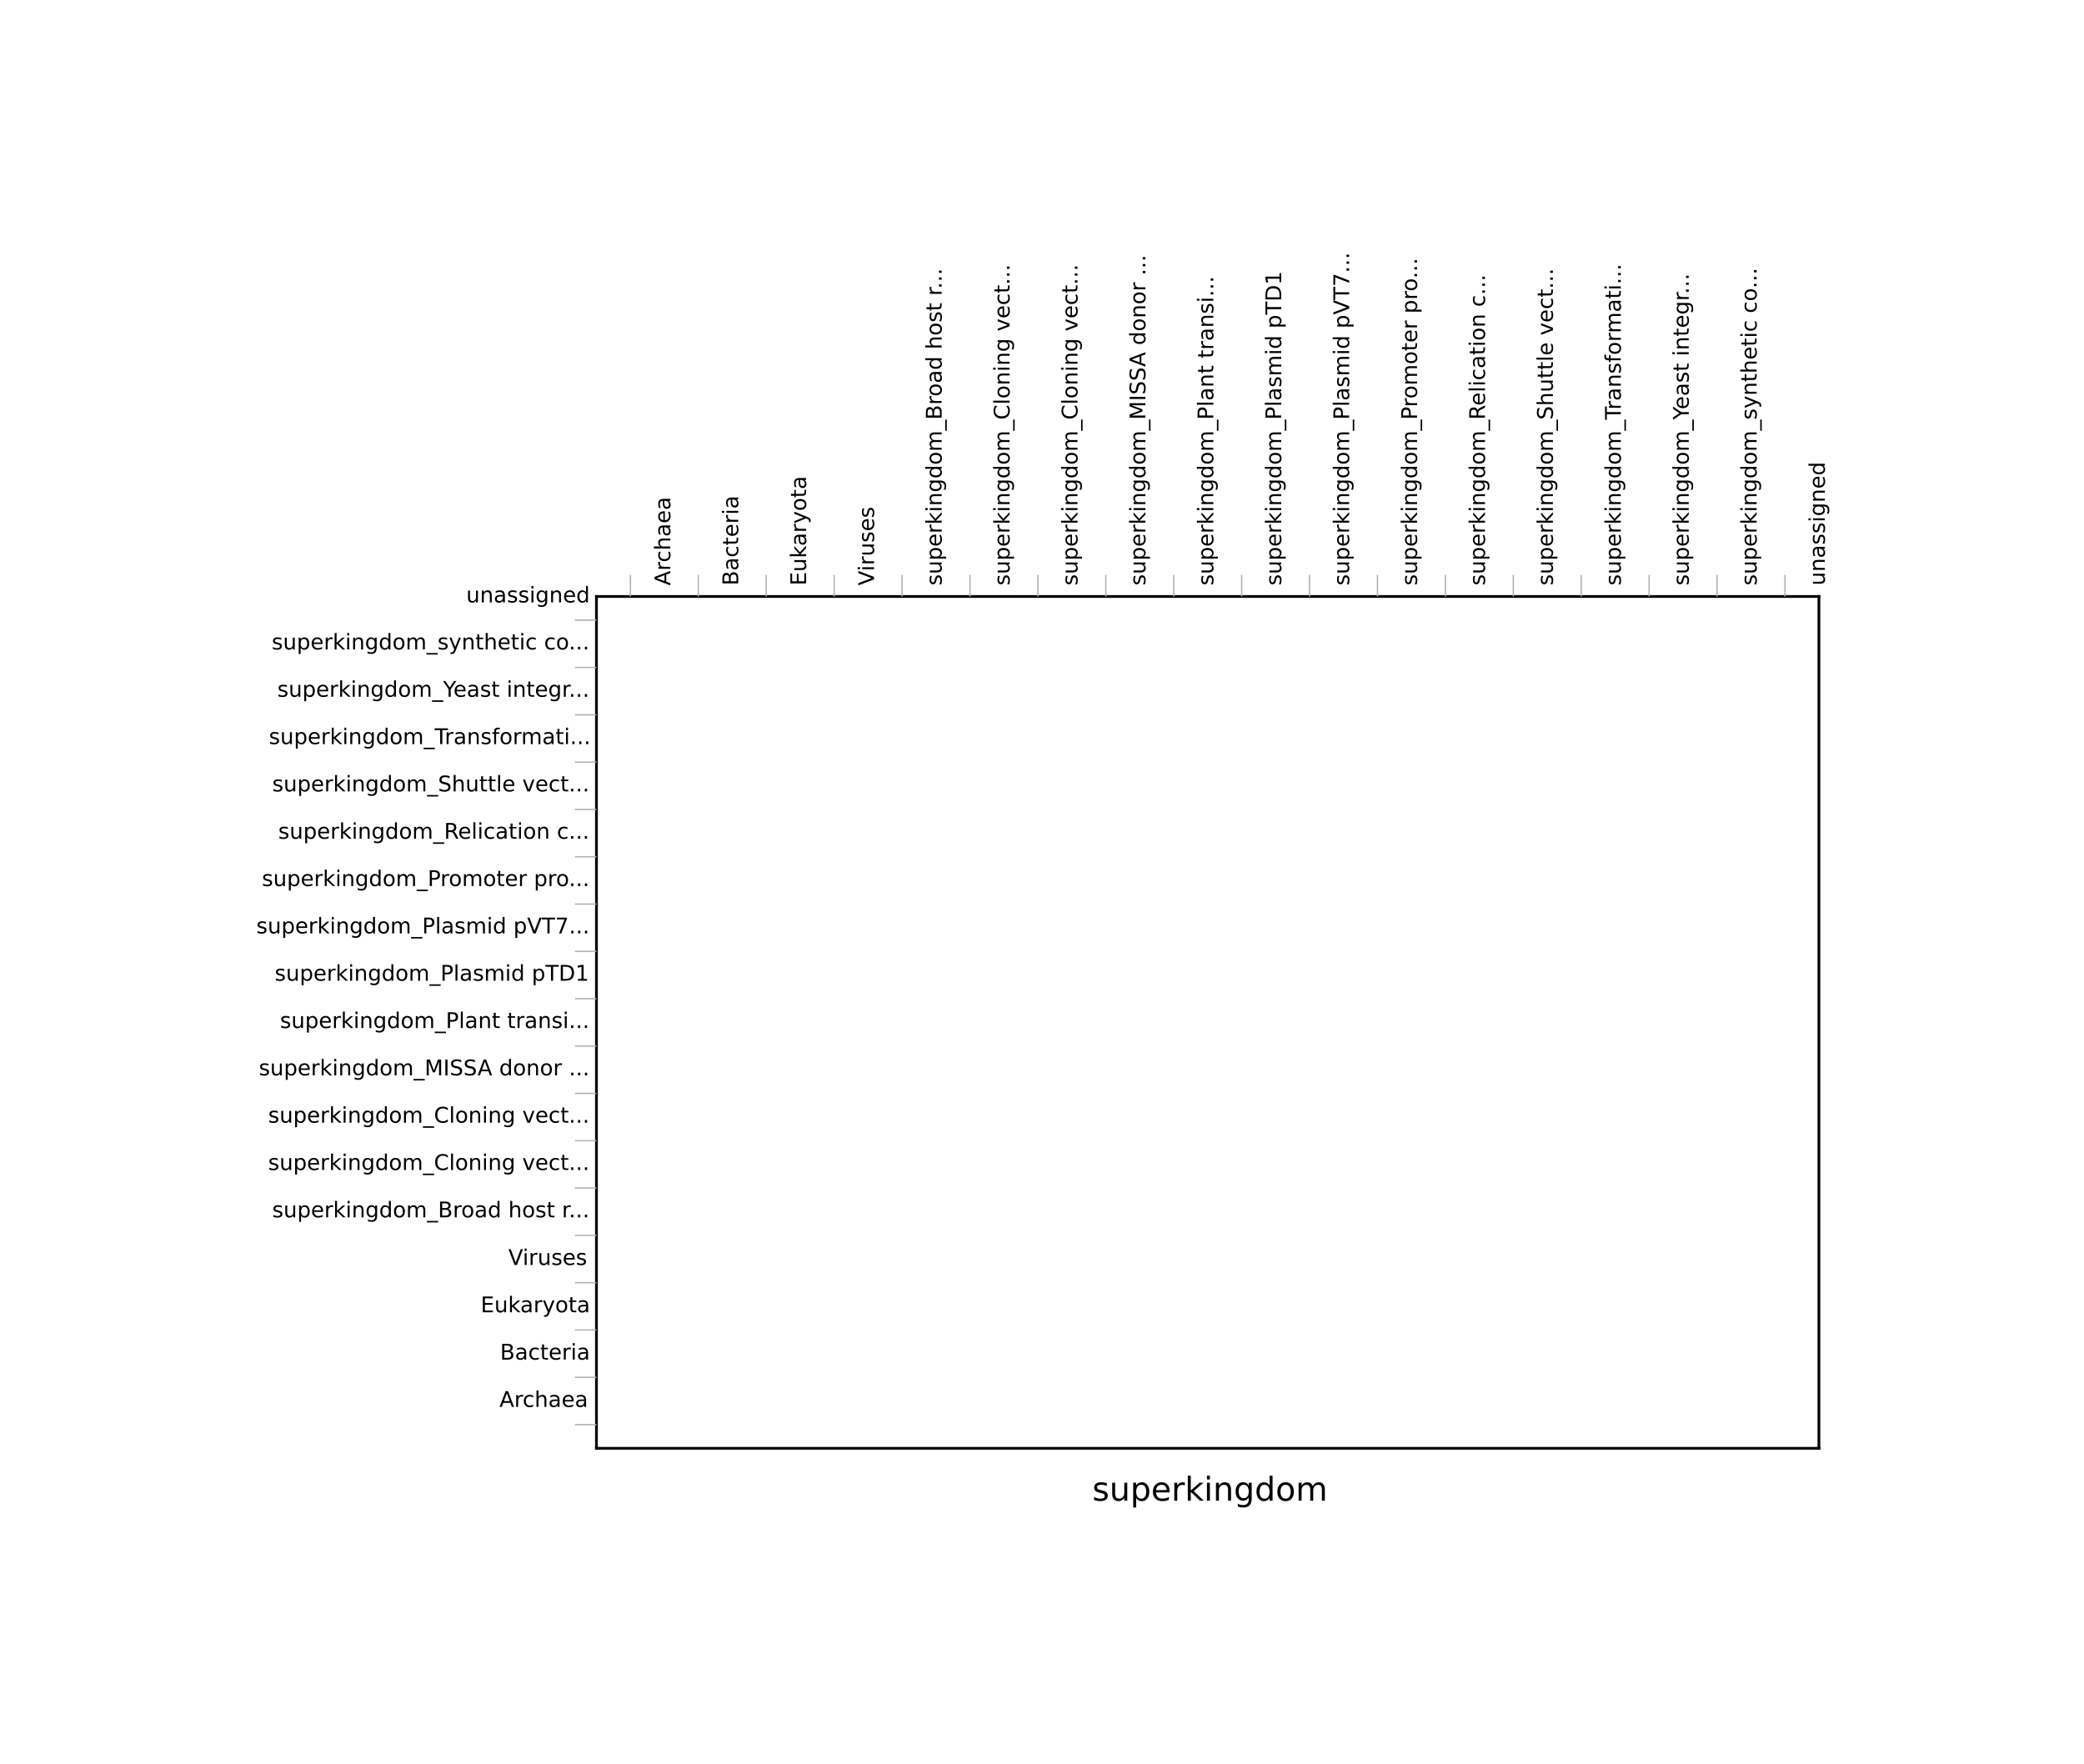 <?xml version="1.0" encoding="utf-8" standalone="no"?>
<!DOCTYPE svg PUBLIC "-//W3C//DTD SVG 1.1//EN"
  "http://www.w3.org/Graphics/SVG/1.1/DTD/svg11.dtd">
<!-- Created with matplotlib (http://matplotlib.org/) -->
<svg height="644pt" version="1.1" viewBox="0 0 761 644" width="761pt" xmlns="http://www.w3.org/2000/svg" xmlns:xlink="http://www.w3.org/1999/xlink">
 <defs>
  <style type="text/css">
*{stroke-linecap:butt;stroke-linejoin:round;}
  </style>
 </defs>
 <g id="figure_1">
  <g id="patch_1">
   <path d="
M0 644.055
L761.605 644.055
L761.605 0
L0 0
z
" style="fill:none;"/>
  </g>
  <g id="axes_1">
   <g id="patch_2">
    <path d="
M217.802 528.842
L664.202 528.842
L664.202 217.802
L217.802 217.802
z
" style="fill:none;"/>
   </g>
   <g id="patch_3">
    <path d="
M217.802 217.802
L664.202 217.802" style="fill:none;stroke:#000000;stroke-linecap:square;stroke-linejoin:miter;"/>
   </g>
   <g id="patch_4">
    <path d="
M664.202 528.842
L664.202 217.802" style="fill:none;stroke:#000000;stroke-linecap:square;stroke-linejoin:miter;"/>
   </g>
   <g id="patch_5">
    <path d="
M217.802 528.842
L664.202 528.842" style="fill:none;stroke:#000000;stroke-linecap:square;stroke-linejoin:miter;"/>
   </g>
   <g id="patch_6">
    <path d="
M217.802 528.842
L217.802 217.802" style="fill:none;stroke:#000000;stroke-linecap:square;stroke-linejoin:miter;"/>
   </g>
   <g id="matplotlib.axis_1">
    <g id="xtick_1">
     <g id="line2d_1">
      <defs>
       <path d="
M0 0
L0 0" id="m48243eeccc" style="stroke:#000000;stroke-width:0.5;"/>
      </defs>
      <g>
       <use style="stroke:#000000;stroke-width:0.5;" x="217.802" xlink:href="#m48243eeccc" y="217.802"/>
      </g>
     </g>
    </g>
    <g id="xtick_2">
     <g id="line2d_2">
      <g>
       <use style="stroke:#000000;stroke-width:0.5;" x="242.602" xlink:href="#m48243eeccc" y="217.802"/>
      </g>
     </g>
     <g id="text_1">
      <!-- Archaea -->
      <defs>
       <path d="
M41.109 46.297
Q39.594 47.172 37.812 47.578
Q36.031 48 33.891 48
Q26.266 48 22.188 43.047
Q18.109 38.094 18.109 28.812
L18.109 0
L9.078 0
L9.078 54.688
L18.109 54.688
L18.109 46.188
Q20.953 51.172 25.484 53.578
Q30.031 56 36.531 56
Q37.453 56 38.578 55.875
Q39.703 55.766 41.062 55.516
z
" id="DejaVuSans-72"/>
       <path d="
M34.188 63.188
L20.797 26.906
L47.609 26.906
z

M28.609 72.906
L39.797 72.906
L67.578 0
L57.328 0
L50.688 18.703
L17.828 18.703
L11.188 0
L0.781 0
z
" id="DejaVuSans-41"/>
       <path d="
M54.891 33.016
L54.891 0
L45.906 0
L45.906 32.719
Q45.906 40.484 42.875 44.328
Q39.844 48.188 33.797 48.188
Q26.516 48.188 22.312 43.547
Q18.109 38.922 18.109 30.906
L18.109 0
L9.078 0
L9.078 75.984
L18.109 75.984
L18.109 46.188
Q21.344 51.125 25.703 53.562
Q30.078 56 35.797 56
Q45.219 56 50.047 50.172
Q54.891 44.344 54.891 33.016" id="DejaVuSans-68"/>
       <path d="
M56.203 29.594
L56.203 25.203
L14.891 25.203
Q15.484 15.922 20.484 11.062
Q25.484 6.203 34.422 6.203
Q39.594 6.203 44.453 7.469
Q49.312 8.734 54.109 11.281
L54.109 2.781
Q49.266 0.734 44.188 -0.344
Q39.109 -1.422 33.891 -1.422
Q20.797 -1.422 13.156 6.188
Q5.516 13.812 5.516 26.812
Q5.516 40.234 12.766 48.109
Q20.016 56 32.328 56
Q43.359 56 49.781 48.891
Q56.203 41.797 56.203 29.594
M47.219 32.234
Q47.125 39.594 43.094 43.984
Q39.062 48.391 32.422 48.391
Q24.906 48.391 20.391 44.141
Q15.875 39.891 15.188 32.172
z
" id="DejaVuSans-65"/>
       <path d="
M48.781 52.594
L48.781 44.188
Q44.969 46.297 41.141 47.344
Q37.312 48.391 33.406 48.391
Q24.656 48.391 19.812 42.844
Q14.984 37.312 14.984 27.297
Q14.984 17.281 19.812 11.734
Q24.656 6.203 33.406 6.203
Q37.312 6.203 41.141 7.25
Q44.969 8.297 48.781 10.406
L48.781 2.094
Q45.016 0.344 40.984 -0.531
Q36.969 -1.422 32.422 -1.422
Q20.062 -1.422 12.781 6.344
Q5.516 14.109 5.516 27.297
Q5.516 40.672 12.859 48.328
Q20.219 56 33.016 56
Q37.156 56 41.109 55.141
Q45.062 54.297 48.781 52.594" id="DejaVuSans-63"/>
       <path d="
M34.281 27.484
Q23.391 27.484 19.188 25
Q14.984 22.516 14.984 16.5
Q14.984 11.719 18.141 8.906
Q21.297 6.109 26.703 6.109
Q34.188 6.109 38.703 11.406
Q43.219 16.703 43.219 25.484
L43.219 27.484
z

M52.203 31.203
L52.203 0
L43.219 0
L43.219 8.297
Q40.141 3.328 35.547 0.953
Q30.953 -1.422 24.312 -1.422
Q15.922 -1.422 10.953 3.297
Q6 8.016 6 15.922
Q6 25.141 12.172 29.828
Q18.359 34.516 30.609 34.516
L43.219 34.516
L43.219 35.406
Q43.219 41.609 39.141 45
Q35.062 48.391 27.688 48.391
Q23 48.391 18.547 47.266
Q14.109 46.141 10.016 43.891
L10.016 52.203
Q14.938 54.109 19.578 55.047
Q24.219 56 28.609 56
Q40.484 56 46.344 49.844
Q52.203 43.703 52.203 31.203" id="DejaVuSans-61"/>
      </defs>
      <g transform="translate(244.77 213.802)rotate(-90.0)scale(0.079 -0.079)">
       <use xlink:href="#DejaVuSans-41"/>
       <use x="68.408" xlink:href="#DejaVuSans-72"/>
       <use x="107.271" xlink:href="#DejaVuSans-63"/>
       <use x="162.252" xlink:href="#DejaVuSans-68"/>
       <use x="225.631" xlink:href="#DejaVuSans-61"/>
       <use x="286.91" xlink:href="#DejaVuSans-65"/>
       <use x="348.434" xlink:href="#DejaVuSans-61"/>
      </g>
     </g>
    </g>
    <g id="xtick_3">
     <g id="line2d_3">
      <g>
       <use style="stroke:#000000;stroke-width:0.5;" x="267.402" xlink:href="#m48243eeccc" y="217.802"/>
      </g>
     </g>
     <g id="text_2">
      <!-- Bacteria -->
      <defs>
       <path d="
M18.312 70.219
L18.312 54.688
L36.812 54.688
L36.812 47.703
L18.312 47.703
L18.312 18.016
Q18.312 11.328 20.141 9.422
Q21.969 7.516 27.594 7.516
L36.812 7.516
L36.812 0
L27.594 0
Q17.188 0 13.234 3.875
Q9.281 7.766 9.281 18.016
L9.281 47.703
L2.688 47.703
L2.688 54.688
L9.281 54.688
L9.281 70.219
z
" id="DejaVuSans-74"/>
       <path d="
M19.672 34.812
L19.672 8.109
L35.5 8.109
Q43.453 8.109 47.281 11.406
Q51.125 14.703 51.125 21.484
Q51.125 28.328 47.281 31.562
Q43.453 34.812 35.5 34.812
z

M19.672 64.797
L19.672 42.828
L34.281 42.828
Q41.5 42.828 45.031 45.531
Q48.578 48.25 48.578 53.812
Q48.578 59.328 45.031 62.062
Q41.5 64.797 34.281 64.797
z

M9.812 72.906
L35.016 72.906
Q46.297 72.906 52.391 68.219
Q58.5 63.531 58.5 54.891
Q58.5 48.188 55.375 44.234
Q52.25 40.281 46.188 39.312
Q53.469 37.75 57.5 32.781
Q61.531 27.828 61.531 20.406
Q61.531 10.641 54.891 5.312
Q48.25 0 35.984 0
L9.812 0
z
" id="DejaVuSans-42"/>
       <path d="
M9.422 54.688
L18.406 54.688
L18.406 0
L9.422 0
z

M9.422 75.984
L18.406 75.984
L18.406 64.594
L9.422 64.594
z
" id="DejaVuSans-69"/>
      </defs>
      <g transform="translate(269.57 213.802)rotate(-90.0)scale(0.079 -0.079)">
       <use xlink:href="#DejaVuSans-42"/>
       <use x="68.604" xlink:href="#DejaVuSans-61"/>
       <use x="129.883" xlink:href="#DejaVuSans-63"/>
       <use x="184.863" xlink:href="#DejaVuSans-74"/>
       <use x="224.072" xlink:href="#DejaVuSans-65"/>
       <use x="285.596" xlink:href="#DejaVuSans-72"/>
       <use x="326.709" xlink:href="#DejaVuSans-69"/>
       <use x="354.492" xlink:href="#DejaVuSans-61"/>
      </g>
     </g>
    </g>
    <g id="xtick_4">
     <g id="line2d_4">
      <g>
       <use style="stroke:#000000;stroke-width:0.5;" x="292.202" xlink:href="#m48243eeccc" y="217.802"/>
      </g>
     </g>
     <g id="text_3">
      <!-- Eukaryota -->
      <defs>
       <path d="
M8.5 21.578
L8.5 54.688
L17.484 54.688
L17.484 21.922
Q17.484 14.156 20.5 10.266
Q23.531 6.391 29.594 6.391
Q36.859 6.391 41.078 11.031
Q45.312 15.672 45.312 23.688
L45.312 54.688
L54.297 54.688
L54.297 0
L45.312 0
L45.312 8.406
Q42.047 3.422 37.719 1
Q33.406 -1.422 27.688 -1.422
Q18.266 -1.422 13.375 4.438
Q8.5 10.297 8.5 21.578
M31.109 56
z
" id="DejaVuSans-75"/>
       <path d="
M9.812 72.906
L55.906 72.906
L55.906 64.594
L19.672 64.594
L19.672 43.016
L54.391 43.016
L54.391 34.719
L19.672 34.719
L19.672 8.297
L56.781 8.297
L56.781 0
L9.812 0
z
" id="DejaVuSans-45"/>
       <path d="
M9.078 75.984
L18.109 75.984
L18.109 31.109
L44.922 54.688
L56.391 54.688
L27.391 29.109
L57.625 0
L45.906 0
L18.109 26.703
L18.109 0
L9.078 0
z
" id="DejaVuSans-6b"/>
       <path d="
M32.172 -5.078
Q28.375 -14.844 24.75 -17.812
Q21.141 -20.797 15.094 -20.797
L7.906 -20.797
L7.906 -13.281
L13.188 -13.281
Q16.891 -13.281 18.938 -11.516
Q21 -9.766 23.484 -3.219
L25.094 0.875
L2.984 54.688
L12.5 54.688
L29.594 11.922
L46.688 54.688
L56.203 54.688
z
" id="DejaVuSans-79"/>
       <path d="
M30.609 48.391
Q23.391 48.391 19.188 42.75
Q14.984 37.109 14.984 27.297
Q14.984 17.484 19.156 11.844
Q23.344 6.203 30.609 6.203
Q37.797 6.203 41.984 11.859
Q46.188 17.531 46.188 27.297
Q46.188 37.016 41.984 42.703
Q37.797 48.391 30.609 48.391
M30.609 56
Q42.328 56 49.016 48.375
Q55.719 40.766 55.719 27.297
Q55.719 13.875 49.016 6.219
Q42.328 -1.422 30.609 -1.422
Q18.844 -1.422 12.172 6.219
Q5.516 13.875 5.516 27.297
Q5.516 40.766 12.172 48.375
Q18.844 56 30.609 56" id="DejaVuSans-6f"/>
      </defs>
      <g transform="translate(294.37 213.802)rotate(-90.0)scale(0.079 -0.079)">
       <use xlink:href="#DejaVuSans-45"/>
       <use x="63.184" xlink:href="#DejaVuSans-75"/>
       <use x="126.562" xlink:href="#DejaVuSans-6b"/>
       <use x="182.723" xlink:href="#DejaVuSans-61"/>
       <use x="244.002" xlink:href="#DejaVuSans-72"/>
       <use x="285.115" xlink:href="#DejaVuSans-79"/>
       <use x="344.295" xlink:href="#DejaVuSans-6f"/>
       <use x="405.477" xlink:href="#DejaVuSans-74"/>
       <use x="444.686" xlink:href="#DejaVuSans-61"/>
      </g>
     </g>
    </g>
    <g id="xtick_5">
     <g id="line2d_5">
      <g>
       <use style="stroke:#000000;stroke-width:0.5;" x="317.002" xlink:href="#m48243eeccc" y="217.802"/>
      </g>
     </g>
     <g id="text_4">
      <!-- Viruses -->
      <defs>
       <path d="
M28.609 0
L0.781 72.906
L11.078 72.906
L34.188 11.531
L57.328 72.906
L67.578 72.906
L39.797 0
z
" id="DejaVuSans-56"/>
       <path d="
M44.281 53.078
L44.281 44.578
Q40.484 46.531 36.375 47.5
Q32.281 48.484 27.875 48.484
Q21.188 48.484 17.844 46.438
Q14.5 44.391 14.5 40.281
Q14.5 37.156 16.891 35.375
Q19.281 33.594 26.516 31.984
L29.594 31.297
Q39.156 29.25 43.188 25.516
Q47.219 21.781 47.219 15.094
Q47.219 7.469 41.188 3.016
Q35.156 -1.422 24.609 -1.422
Q20.219 -1.422 15.453 -0.562
Q10.688 0.297 5.422 2
L5.422 11.281
Q10.406 8.688 15.234 7.391
Q20.062 6.109 24.812 6.109
Q31.156 6.109 34.562 8.281
Q37.984 10.453 37.984 14.406
Q37.984 18.062 35.516 20.016
Q33.062 21.969 24.703 23.781
L21.578 24.516
Q13.234 26.266 9.516 29.906
Q5.812 33.547 5.812 39.891
Q5.812 47.609 11.281 51.797
Q16.75 56 26.812 56
Q31.781 56 36.172 55.266
Q40.578 54.547 44.281 53.078" id="DejaVuSans-73"/>
      </defs>
      <g transform="translate(319.17 213.802)rotate(-90.0)scale(0.079 -0.079)">
       <use xlink:href="#DejaVuSans-56"/>
       <use x="66.158" xlink:href="#DejaVuSans-69"/>
       <use x="93.941" xlink:href="#DejaVuSans-72"/>
       <use x="135.055" xlink:href="#DejaVuSans-75"/>
       <use x="198.434" xlink:href="#DejaVuSans-73"/>
       <use x="250.533" xlink:href="#DejaVuSans-65"/>
       <use x="312.057" xlink:href="#DejaVuSans-73"/>
      </g>
     </g>
    </g>
    <g id="xtick_6">
     <g id="line2d_6">
      <g>
       <use style="stroke:#000000;stroke-width:0.5;" x="341.802" xlink:href="#m48243eeccc" y="217.802"/>
      </g>
     </g>
     <g id="text_5">
      <!-- superkingdom_Broad host r... -->
      <defs>
       <path d="
M10.688 12.406
L21 12.406
L21 0
L10.688 0
z
" id="DejaVuSans-2e"/>
       <path d="
M52 44.188
Q55.375 50.25 60.062 53.125
Q64.75 56 71.094 56
Q79.641 56 84.281 50.016
Q88.922 44.047 88.922 33.016
L88.922 0
L79.891 0
L79.891 32.719
Q79.891 40.578 77.094 44.375
Q74.312 48.188 68.609 48.188
Q61.625 48.188 57.562 43.547
Q53.516 38.922 53.516 30.906
L53.516 0
L44.484 0
L44.484 32.719
Q44.484 40.625 41.703 44.406
Q38.922 48.188 33.109 48.188
Q26.219 48.188 22.156 43.531
Q18.109 38.875 18.109 30.906
L18.109 0
L9.078 0
L9.078 54.688
L18.109 54.688
L18.109 46.188
Q21.188 51.219 25.484 53.609
Q29.781 56 35.688 56
Q41.656 56 45.828 52.969
Q50 49.953 52 44.188" id="DejaVuSans-6d"/>
       <path d="
M54.891 33.016
L54.891 0
L45.906 0
L45.906 32.719
Q45.906 40.484 42.875 44.328
Q39.844 48.188 33.797 48.188
Q26.516 48.188 22.312 43.547
Q18.109 38.922 18.109 30.906
L18.109 0
L9.078 0
L9.078 54.688
L18.109 54.688
L18.109 46.188
Q21.344 51.125 25.703 53.562
Q30.078 56 35.797 56
Q45.219 56 50.047 50.172
Q54.891 44.344 54.891 33.016" id="DejaVuSans-6e"/>
       <path d="
M50.984 -16.609
L50.984 -23.578
L-0.984 -23.578
L-0.984 -16.609
z
" id="DejaVuSans-5f"/>
       <path id="DejaVuSans-20"/>
       <path d="
M45.406 27.984
Q45.406 37.75 41.375 43.109
Q37.359 48.484 30.078 48.484
Q22.859 48.484 18.828 43.109
Q14.797 37.75 14.797 27.984
Q14.797 18.266 18.828 12.891
Q22.859 7.516 30.078 7.516
Q37.359 7.516 41.375 12.891
Q45.406 18.266 45.406 27.984
M54.391 6.781
Q54.391 -7.172 48.188 -13.984
Q42 -20.797 29.203 -20.797
Q24.469 -20.797 20.266 -20.094
Q16.062 -19.391 12.109 -17.922
L12.109 -9.188
Q16.062 -11.328 19.922 -12.344
Q23.781 -13.375 27.781 -13.375
Q36.625 -13.375 41.016 -8.766
Q45.406 -4.156 45.406 5.172
L45.406 9.625
Q42.625 4.781 38.281 2.391
Q33.938 0 27.875 0
Q17.828 0 11.672 7.656
Q5.516 15.328 5.516 27.984
Q5.516 40.672 11.672 48.328
Q17.828 56 27.875 56
Q33.938 56 38.281 53.609
Q42.625 51.219 45.406 46.391
L45.406 54.688
L54.391 54.688
z
" id="DejaVuSans-67"/>
       <path d="
M45.406 46.391
L45.406 75.984
L54.391 75.984
L54.391 0
L45.406 0
L45.406 8.203
Q42.578 3.328 38.25 0.953
Q33.938 -1.422 27.875 -1.422
Q17.969 -1.422 11.734 6.484
Q5.516 14.406 5.516 27.297
Q5.516 40.188 11.734 48.094
Q17.969 56 27.875 56
Q33.938 56 38.25 53.625
Q42.578 51.266 45.406 46.391
M14.797 27.297
Q14.797 17.391 18.875 11.75
Q22.953 6.109 30.078 6.109
Q37.203 6.109 41.297 11.75
Q45.406 17.391 45.406 27.297
Q45.406 37.203 41.297 42.844
Q37.203 48.484 30.078 48.484
Q22.953 48.484 18.875 42.844
Q14.797 37.203 14.797 27.297" id="DejaVuSans-64"/>
       <path d="
M18.109 8.203
L18.109 -20.797
L9.078 -20.797
L9.078 54.688
L18.109 54.688
L18.109 46.391
Q20.953 51.266 25.266 53.625
Q29.594 56 35.594 56
Q45.562 56 51.781 48.094
Q58.016 40.188 58.016 27.297
Q58.016 14.406 51.781 6.484
Q45.562 -1.422 35.594 -1.422
Q29.594 -1.422 25.266 0.953
Q20.953 3.328 18.109 8.203
M48.688 27.297
Q48.688 37.203 44.609 42.844
Q40.531 48.484 33.406 48.484
Q26.266 48.484 22.188 42.844
Q18.109 37.203 18.109 27.297
Q18.109 17.391 22.188 11.75
Q26.266 6.109 33.406 6.109
Q40.531 6.109 44.609 11.75
Q48.688 17.391 48.688 27.297" id="DejaVuSans-70"/>
      </defs>
      <g transform="translate(343.861 213.802)rotate(-90.0)scale(0.079 -0.079)">
       <use xlink:href="#DejaVuSans-73"/>
       <use x="52.1" xlink:href="#DejaVuSans-75"/>
       <use x="115.479" xlink:href="#DejaVuSans-70"/>
       <use x="178.955" xlink:href="#DejaVuSans-65"/>
       <use x="240.479" xlink:href="#DejaVuSans-72"/>
       <use x="281.592" xlink:href="#DejaVuSans-6b"/>
       <use x="339.502" xlink:href="#DejaVuSans-69"/>
       <use x="367.285" xlink:href="#DejaVuSans-6e"/>
       <use x="430.664" xlink:href="#DejaVuSans-67"/>
       <use x="494.141" xlink:href="#DejaVuSans-64"/>
       <use x="557.617" xlink:href="#DejaVuSans-6f"/>
       <use x="618.799" xlink:href="#DejaVuSans-6d"/>
       <use x="716.211" xlink:href="#DejaVuSans-5f"/>
       <use x="766.211" xlink:href="#DejaVuSans-42"/>
       <use x="834.814" xlink:href="#DejaVuSans-72"/>
       <use x="873.678" xlink:href="#DejaVuSans-6f"/>
       <use x="934.859" xlink:href="#DejaVuSans-61"/>
       <use x="996.139" xlink:href="#DejaVuSans-64"/>
       <use x="1059.615" xlink:href="#DejaVuSans-20"/>
       <use x="1091.402" xlink:href="#DejaVuSans-68"/>
       <use x="1154.781" xlink:href="#DejaVuSans-6f"/>
       <use x="1215.963" xlink:href="#DejaVuSans-73"/>
       <use x="1268.062" xlink:href="#DejaVuSans-74"/>
       <use x="1307.271" xlink:href="#DejaVuSans-20"/>
       <use x="1339.059" xlink:href="#DejaVuSans-72"/>
       <use x="1371.047" xlink:href="#DejaVuSans-2e"/>
       <use x="1402.834" xlink:href="#DejaVuSans-2e"/>
       <use x="1434.621" xlink:href="#DejaVuSans-2e"/>
      </g>
     </g>
    </g>
    <g id="xtick_7">
     <g id="line2d_7">
      <g>
       <use style="stroke:#000000;stroke-width:0.5;" x="366.602" xlink:href="#m48243eeccc" y="217.802"/>
      </g>
     </g>
     <g id="text_6">
      <!-- superkingdom_Cloning vect... -->
      <defs>
       <path d="
M2.984 54.688
L12.5 54.688
L29.594 8.797
L46.688 54.688
L56.203 54.688
L35.688 0
L23.484 0
z
" id="DejaVuSans-76"/>
       <path d="
M9.422 75.984
L18.406 75.984
L18.406 0
L9.422 0
z
" id="DejaVuSans-6c"/>
       <path d="
M64.406 67.281
L64.406 56.891
Q59.422 61.531 53.781 63.812
Q48.141 66.109 41.797 66.109
Q29.297 66.109 22.656 58.469
Q16.016 50.828 16.016 36.375
Q16.016 21.969 22.656 14.328
Q29.297 6.688 41.797 6.688
Q48.141 6.688 53.781 8.984
Q59.422 11.281 64.406 15.922
L64.406 5.609
Q59.234 2.094 53.438 0.328
Q47.656 -1.422 41.219 -1.422
Q24.656 -1.422 15.125 8.703
Q5.609 18.844 5.609 36.375
Q5.609 53.953 15.125 64.078
Q24.656 74.219 41.219 74.219
Q47.75 74.219 53.531 72.484
Q59.328 70.75 64.406 67.281" id="DejaVuSans-43"/>
      </defs>
      <g transform="translate(368.661 213.802)rotate(-90.0)scale(0.079 -0.079)">
       <use xlink:href="#DejaVuSans-73"/>
       <use x="52.1" xlink:href="#DejaVuSans-75"/>
       <use x="115.479" xlink:href="#DejaVuSans-70"/>
       <use x="178.955" xlink:href="#DejaVuSans-65"/>
       <use x="240.479" xlink:href="#DejaVuSans-72"/>
       <use x="281.592" xlink:href="#DejaVuSans-6b"/>
       <use x="339.502" xlink:href="#DejaVuSans-69"/>
       <use x="367.285" xlink:href="#DejaVuSans-6e"/>
       <use x="430.664" xlink:href="#DejaVuSans-67"/>
       <use x="494.141" xlink:href="#DejaVuSans-64"/>
       <use x="557.617" xlink:href="#DejaVuSans-6f"/>
       <use x="618.799" xlink:href="#DejaVuSans-6d"/>
       <use x="716.211" xlink:href="#DejaVuSans-5f"/>
       <use x="766.211" xlink:href="#DejaVuSans-43"/>
       <use x="836.035" xlink:href="#DejaVuSans-6c"/>
       <use x="863.818" xlink:href="#DejaVuSans-6f"/>
       <use x="925.0" xlink:href="#DejaVuSans-6e"/>
       <use x="988.379" xlink:href="#DejaVuSans-69"/>
       <use x="1016.162" xlink:href="#DejaVuSans-6e"/>
       <use x="1079.541" xlink:href="#DejaVuSans-67"/>
       <use x="1143.018" xlink:href="#DejaVuSans-20"/>
       <use x="1174.805" xlink:href="#DejaVuSans-76"/>
       <use x="1233.984" xlink:href="#DejaVuSans-65"/>
       <use x="1295.508" xlink:href="#DejaVuSans-63"/>
       <use x="1350.488" xlink:href="#DejaVuSans-74"/>
       <use x="1389.697" xlink:href="#DejaVuSans-2e"/>
       <use x="1421.484" xlink:href="#DejaVuSans-2e"/>
       <use x="1453.271" xlink:href="#DejaVuSans-2e"/>
      </g>
     </g>
    </g>
    <g id="xtick_8">
     <g id="line2d_8">
      <g>
       <use style="stroke:#000000;stroke-width:0.5;" x="391.402" xlink:href="#m48243eeccc" y="217.802"/>
      </g>
     </g>
     <g id="text_7">
      <!-- superkingdom_Cloning vect... -->
      <g transform="translate(393.461 213.802)rotate(-90.0)scale(0.079 -0.079)">
       <use xlink:href="#DejaVuSans-73"/>
       <use x="52.1" xlink:href="#DejaVuSans-75"/>
       <use x="115.479" xlink:href="#DejaVuSans-70"/>
       <use x="178.955" xlink:href="#DejaVuSans-65"/>
       <use x="240.479" xlink:href="#DejaVuSans-72"/>
       <use x="281.592" xlink:href="#DejaVuSans-6b"/>
       <use x="339.502" xlink:href="#DejaVuSans-69"/>
       <use x="367.285" xlink:href="#DejaVuSans-6e"/>
       <use x="430.664" xlink:href="#DejaVuSans-67"/>
       <use x="494.141" xlink:href="#DejaVuSans-64"/>
       <use x="557.617" xlink:href="#DejaVuSans-6f"/>
       <use x="618.799" xlink:href="#DejaVuSans-6d"/>
       <use x="716.211" xlink:href="#DejaVuSans-5f"/>
       <use x="766.211" xlink:href="#DejaVuSans-43"/>
       <use x="836.035" xlink:href="#DejaVuSans-6c"/>
       <use x="863.818" xlink:href="#DejaVuSans-6f"/>
       <use x="925.0" xlink:href="#DejaVuSans-6e"/>
       <use x="988.379" xlink:href="#DejaVuSans-69"/>
       <use x="1016.162" xlink:href="#DejaVuSans-6e"/>
       <use x="1079.541" xlink:href="#DejaVuSans-67"/>
       <use x="1143.018" xlink:href="#DejaVuSans-20"/>
       <use x="1174.805" xlink:href="#DejaVuSans-76"/>
       <use x="1233.984" xlink:href="#DejaVuSans-65"/>
       <use x="1295.508" xlink:href="#DejaVuSans-63"/>
       <use x="1350.488" xlink:href="#DejaVuSans-74"/>
       <use x="1389.697" xlink:href="#DejaVuSans-2e"/>
       <use x="1421.484" xlink:href="#DejaVuSans-2e"/>
       <use x="1453.271" xlink:href="#DejaVuSans-2e"/>
      </g>
     </g>
    </g>
    <g id="xtick_9">
     <g id="line2d_9">
      <g>
       <use style="stroke:#000000;stroke-width:0.5;" x="416.202" xlink:href="#m48243eeccc" y="217.802"/>
      </g>
     </g>
     <g id="text_8">
      <!-- superkingdom_MISSA donor ... -->
      <defs>
       <path d="
M9.812 72.906
L24.516 72.906
L43.109 23.297
L61.812 72.906
L76.516 72.906
L76.516 0
L66.891 0
L66.891 64.016
L48.094 14.016
L38.188 14.016
L19.391 64.016
L19.391 0
L9.812 0
z
" id="DejaVuSans-4d"/>
       <path d="
M53.516 70.516
L53.516 60.891
Q47.906 63.578 42.922 64.891
Q37.938 66.219 33.297 66.219
Q25.25 66.219 20.875 63.094
Q16.5 59.969 16.5 54.203
Q16.5 49.359 19.406 46.891
Q22.312 44.438 30.422 42.922
L36.375 41.703
Q47.406 39.594 52.656 34.297
Q57.906 29 57.906 20.125
Q57.906 9.516 50.797 4.047
Q43.703 -1.422 29.984 -1.422
Q24.812 -1.422 18.969 -0.25
Q13.141 0.922 6.891 3.219
L6.891 13.375
Q12.891 10.016 18.656 8.297
Q24.422 6.594 29.984 6.594
Q38.422 6.594 43.016 9.906
Q47.609 13.234 47.609 19.391
Q47.609 24.75 44.312 27.781
Q41.016 30.812 33.5 32.328
L27.484 33.5
Q16.453 35.688 11.516 40.375
Q6.594 45.062 6.594 53.422
Q6.594 63.094 13.406 68.656
Q20.219 74.219 32.172 74.219
Q37.312 74.219 42.625 73.281
Q47.953 72.359 53.516 70.516" id="DejaVuSans-53"/>
       <path d="
M9.812 72.906
L19.672 72.906
L19.672 0
L9.812 0
z
" id="DejaVuSans-49"/>
      </defs>
      <g transform="translate(418.261 213.802)rotate(-90.0)scale(0.079 -0.079)">
       <use xlink:href="#DejaVuSans-73"/>
       <use x="52.1" xlink:href="#DejaVuSans-75"/>
       <use x="115.479" xlink:href="#DejaVuSans-70"/>
       <use x="178.955" xlink:href="#DejaVuSans-65"/>
       <use x="240.479" xlink:href="#DejaVuSans-72"/>
       <use x="281.592" xlink:href="#DejaVuSans-6b"/>
       <use x="339.502" xlink:href="#DejaVuSans-69"/>
       <use x="367.285" xlink:href="#DejaVuSans-6e"/>
       <use x="430.664" xlink:href="#DejaVuSans-67"/>
       <use x="494.141" xlink:href="#DejaVuSans-64"/>
       <use x="557.617" xlink:href="#DejaVuSans-6f"/>
       <use x="618.799" xlink:href="#DejaVuSans-6d"/>
       <use x="716.211" xlink:href="#DejaVuSans-5f"/>
       <use x="766.211" xlink:href="#DejaVuSans-4d"/>
       <use x="852.49" xlink:href="#DejaVuSans-49"/>
       <use x="881.982" xlink:href="#DejaVuSans-53"/>
       <use x="945.459" xlink:href="#DejaVuSans-53"/>
       <use x="1010.811" xlink:href="#DejaVuSans-41"/>
       <use x="1079.219" xlink:href="#DejaVuSans-20"/>
       <use x="1111.006" xlink:href="#DejaVuSans-64"/>
       <use x="1174.482" xlink:href="#DejaVuSans-6f"/>
       <use x="1235.664" xlink:href="#DejaVuSans-6e"/>
       <use x="1299.043" xlink:href="#DejaVuSans-6f"/>
       <use x="1360.225" xlink:href="#DejaVuSans-72"/>
       <use x="1401.338" xlink:href="#DejaVuSans-20"/>
       <use x="1433.125" xlink:href="#DejaVuSans-2e"/>
       <use x="1464.912" xlink:href="#DejaVuSans-2e"/>
       <use x="1496.699" xlink:href="#DejaVuSans-2e"/>
      </g>
     </g>
    </g>
    <g id="xtick_10">
     <g id="line2d_10">
      <g>
       <use style="stroke:#000000;stroke-width:0.5;" x="441.002" xlink:href="#m48243eeccc" y="217.802"/>
      </g>
     </g>
     <g id="text_9">
      <!-- superkingdom_Plant transi... -->
      <defs>
       <path d="
M19.672 64.797
L19.672 37.406
L32.078 37.406
Q38.969 37.406 42.719 40.969
Q46.484 44.531 46.484 51.125
Q46.484 57.672 42.719 61.234
Q38.969 64.797 32.078 64.797
z

M9.812 72.906
L32.078 72.906
Q44.344 72.906 50.609 67.359
Q56.891 61.812 56.891 51.125
Q56.891 40.328 50.609 34.812
Q44.344 29.297 32.078 29.297
L19.672 29.297
L19.672 0
L9.812 0
z
" id="DejaVuSans-50"/>
      </defs>
      <g transform="translate(443.061 213.802)rotate(-90.0)scale(0.079 -0.079)">
       <use xlink:href="#DejaVuSans-73"/>
       <use x="52.1" xlink:href="#DejaVuSans-75"/>
       <use x="115.479" xlink:href="#DejaVuSans-70"/>
       <use x="178.955" xlink:href="#DejaVuSans-65"/>
       <use x="240.479" xlink:href="#DejaVuSans-72"/>
       <use x="281.592" xlink:href="#DejaVuSans-6b"/>
       <use x="339.502" xlink:href="#DejaVuSans-69"/>
       <use x="367.285" xlink:href="#DejaVuSans-6e"/>
       <use x="430.664" xlink:href="#DejaVuSans-67"/>
       <use x="494.141" xlink:href="#DejaVuSans-64"/>
       <use x="557.617" xlink:href="#DejaVuSans-6f"/>
       <use x="618.799" xlink:href="#DejaVuSans-6d"/>
       <use x="716.211" xlink:href="#DejaVuSans-5f"/>
       <use x="766.211" xlink:href="#DejaVuSans-50"/>
       <use x="826.514" xlink:href="#DejaVuSans-6c"/>
       <use x="854.297" xlink:href="#DejaVuSans-61"/>
       <use x="915.576" xlink:href="#DejaVuSans-6e"/>
       <use x="978.955" xlink:href="#DejaVuSans-74"/>
       <use x="1018.164" xlink:href="#DejaVuSans-20"/>
       <use x="1049.951" xlink:href="#DejaVuSans-74"/>
       <use x="1089.16" xlink:href="#DejaVuSans-72"/>
       <use x="1130.273" xlink:href="#DejaVuSans-61"/>
       <use x="1191.553" xlink:href="#DejaVuSans-6e"/>
       <use x="1254.932" xlink:href="#DejaVuSans-73"/>
       <use x="1307.031" xlink:href="#DejaVuSans-69"/>
       <use x="1334.814" xlink:href="#DejaVuSans-2e"/>
       <use x="1366.602" xlink:href="#DejaVuSans-2e"/>
       <use x="1398.389" xlink:href="#DejaVuSans-2e"/>
      </g>
     </g>
    </g>
    <g id="xtick_11">
     <g id="line2d_11">
      <g>
       <use style="stroke:#000000;stroke-width:0.5;" x="465.802" xlink:href="#m48243eeccc" y="217.802"/>
      </g>
     </g>
     <g id="text_10">
      <!-- superkingdom_Plasmid pTD1 -->
      <defs>
       <path d="
M19.672 64.797
L19.672 8.109
L31.594 8.109
Q46.688 8.109 53.688 14.938
Q60.688 21.781 60.688 36.531
Q60.688 51.172 53.688 57.984
Q46.688 64.797 31.594 64.797
z

M9.812 72.906
L30.078 72.906
Q51.266 72.906 61.172 64.094
Q71.094 55.281 71.094 36.531
Q71.094 17.672 61.125 8.828
Q51.172 0 30.078 0
L9.812 0
z
" id="DejaVuSans-44"/>
       <path d="
M12.406 8.297
L28.516 8.297
L28.516 63.922
L10.984 60.406
L10.984 69.391
L28.422 72.906
L38.281 72.906
L38.281 8.297
L54.391 8.297
L54.391 0
L12.406 0
z
" id="DejaVuSans-31"/>
       <path d="
M-0.297 72.906
L61.375 72.906
L61.375 64.594
L35.5 64.594
L35.5 0
L25.594 0
L25.594 64.594
L-0.297 64.594
z
" id="DejaVuSans-54"/>
      </defs>
      <g transform="translate(467.861 213.802)rotate(-90.0)scale(0.079 -0.079)">
       <use xlink:href="#DejaVuSans-73"/>
       <use x="52.1" xlink:href="#DejaVuSans-75"/>
       <use x="115.479" xlink:href="#DejaVuSans-70"/>
       <use x="178.955" xlink:href="#DejaVuSans-65"/>
       <use x="240.479" xlink:href="#DejaVuSans-72"/>
       <use x="281.592" xlink:href="#DejaVuSans-6b"/>
       <use x="339.502" xlink:href="#DejaVuSans-69"/>
       <use x="367.285" xlink:href="#DejaVuSans-6e"/>
       <use x="430.664" xlink:href="#DejaVuSans-67"/>
       <use x="494.141" xlink:href="#DejaVuSans-64"/>
       <use x="557.617" xlink:href="#DejaVuSans-6f"/>
       <use x="618.799" xlink:href="#DejaVuSans-6d"/>
       <use x="716.211" xlink:href="#DejaVuSans-5f"/>
       <use x="766.211" xlink:href="#DejaVuSans-50"/>
       <use x="826.514" xlink:href="#DejaVuSans-6c"/>
       <use x="854.297" xlink:href="#DejaVuSans-61"/>
       <use x="915.576" xlink:href="#DejaVuSans-73"/>
       <use x="967.676" xlink:href="#DejaVuSans-6d"/>
       <use x="1065.088" xlink:href="#DejaVuSans-69"/>
       <use x="1092.871" xlink:href="#DejaVuSans-64"/>
       <use x="1156.348" xlink:href="#DejaVuSans-20"/>
       <use x="1188.135" xlink:href="#DejaVuSans-70"/>
       <use x="1251.611" xlink:href="#DejaVuSans-54"/>
       <use x="1312.695" xlink:href="#DejaVuSans-44"/>
       <use x="1389.697" xlink:href="#DejaVuSans-31"/>
      </g>
     </g>
    </g>
    <g id="xtick_12">
     <g id="line2d_12">
      <g>
       <use style="stroke:#000000;stroke-width:0.5;" x="490.602" xlink:href="#m48243eeccc" y="217.802"/>
      </g>
     </g>
     <g id="text_11">
      <!-- superkingdom_Plasmid pVT7... -->
      <defs>
       <path d="
M8.203 72.906
L55.078 72.906
L55.078 68.703
L28.609 0
L18.312 0
L43.219 64.594
L8.203 64.594
z
" id="DejaVuSans-37"/>
      </defs>
      <g transform="translate(492.661 213.802)rotate(-90.0)scale(0.079 -0.079)">
       <use xlink:href="#DejaVuSans-73"/>
       <use x="52.1" xlink:href="#DejaVuSans-75"/>
       <use x="115.479" xlink:href="#DejaVuSans-70"/>
       <use x="178.955" xlink:href="#DejaVuSans-65"/>
       <use x="240.479" xlink:href="#DejaVuSans-72"/>
       <use x="281.592" xlink:href="#DejaVuSans-6b"/>
       <use x="339.502" xlink:href="#DejaVuSans-69"/>
       <use x="367.285" xlink:href="#DejaVuSans-6e"/>
       <use x="430.664" xlink:href="#DejaVuSans-67"/>
       <use x="494.141" xlink:href="#DejaVuSans-64"/>
       <use x="557.617" xlink:href="#DejaVuSans-6f"/>
       <use x="618.799" xlink:href="#DejaVuSans-6d"/>
       <use x="716.211" xlink:href="#DejaVuSans-5f"/>
       <use x="766.211" xlink:href="#DejaVuSans-50"/>
       <use x="826.514" xlink:href="#DejaVuSans-6c"/>
       <use x="854.297" xlink:href="#DejaVuSans-61"/>
       <use x="915.576" xlink:href="#DejaVuSans-73"/>
       <use x="967.676" xlink:href="#DejaVuSans-6d"/>
       <use x="1065.088" xlink:href="#DejaVuSans-69"/>
       <use x="1092.871" xlink:href="#DejaVuSans-64"/>
       <use x="1156.348" xlink:href="#DejaVuSans-20"/>
       <use x="1188.135" xlink:href="#DejaVuSans-70"/>
       <use x="1251.611" xlink:href="#DejaVuSans-56"/>
       <use x="1320.02" xlink:href="#DejaVuSans-54"/>
       <use x="1381.104" xlink:href="#DejaVuSans-37"/>
       <use x="1444.727" xlink:href="#DejaVuSans-2e"/>
       <use x="1476.514" xlink:href="#DejaVuSans-2e"/>
       <use x="1508.301" xlink:href="#DejaVuSans-2e"/>
      </g>
     </g>
    </g>
    <g id="xtick_13">
     <g id="line2d_13">
      <g>
       <use style="stroke:#000000;stroke-width:0.5;" x="515.402" xlink:href="#m48243eeccc" y="217.802"/>
      </g>
     </g>
     <g id="text_12">
      <!-- superkingdom_Promoter pro... -->
      <g transform="translate(517.461 213.802)rotate(-90.0)scale(0.079 -0.079)">
       <use xlink:href="#DejaVuSans-73"/>
       <use x="52.1" xlink:href="#DejaVuSans-75"/>
       <use x="115.479" xlink:href="#DejaVuSans-70"/>
       <use x="178.955" xlink:href="#DejaVuSans-65"/>
       <use x="240.479" xlink:href="#DejaVuSans-72"/>
       <use x="281.592" xlink:href="#DejaVuSans-6b"/>
       <use x="339.502" xlink:href="#DejaVuSans-69"/>
       <use x="367.285" xlink:href="#DejaVuSans-6e"/>
       <use x="430.664" xlink:href="#DejaVuSans-67"/>
       <use x="494.141" xlink:href="#DejaVuSans-64"/>
       <use x="557.617" xlink:href="#DejaVuSans-6f"/>
       <use x="618.799" xlink:href="#DejaVuSans-6d"/>
       <use x="716.211" xlink:href="#DejaVuSans-5f"/>
       <use x="766.211" xlink:href="#DejaVuSans-50"/>
       <use x="824.764" xlink:href="#DejaVuSans-72"/>
       <use x="863.627" xlink:href="#DejaVuSans-6f"/>
       <use x="924.809" xlink:href="#DejaVuSans-6d"/>
       <use x="1022.221" xlink:href="#DejaVuSans-6f"/>
       <use x="1083.402" xlink:href="#DejaVuSans-74"/>
       <use x="1122.611" xlink:href="#DejaVuSans-65"/>
       <use x="1184.135" xlink:href="#DejaVuSans-72"/>
       <use x="1225.248" xlink:href="#DejaVuSans-20"/>
       <use x="1257.035" xlink:href="#DejaVuSans-70"/>
       <use x="1320.512" xlink:href="#DejaVuSans-72"/>
       <use x="1359.375" xlink:href="#DejaVuSans-6f"/>
       <use x="1418.807" xlink:href="#DejaVuSans-2e"/>
       <use x="1450.594" xlink:href="#DejaVuSans-2e"/>
       <use x="1482.381" xlink:href="#DejaVuSans-2e"/>
      </g>
     </g>
    </g>
    <g id="xtick_14">
     <g id="line2d_14">
      <g>
       <use style="stroke:#000000;stroke-width:0.5;" x="540.202" xlink:href="#m48243eeccc" y="217.802"/>
      </g>
     </g>
     <g id="text_13">
      <!-- superkingdom_Relication c... -->
      <defs>
       <path d="
M44.391 34.188
Q47.562 33.109 50.562 29.594
Q53.562 26.078 56.594 19.922
L66.609 0
L56 0
L46.688 18.703
Q43.062 26.031 39.672 28.422
Q36.281 30.812 30.422 30.812
L19.672 30.812
L19.672 0
L9.812 0
L9.812 72.906
L32.078 72.906
Q44.578 72.906 50.734 67.672
Q56.891 62.453 56.891 51.906
Q56.891 45.016 53.688 40.469
Q50.484 35.938 44.391 34.188
M19.672 64.797
L19.672 38.922
L32.078 38.922
Q39.203 38.922 42.844 42.219
Q46.484 45.516 46.484 51.906
Q46.484 58.297 42.844 61.547
Q39.203 64.797 32.078 64.797
z
" id="DejaVuSans-52"/>
      </defs>
      <g transform="translate(542.261 213.802)rotate(-90.0)scale(0.079 -0.079)">
       <use xlink:href="#DejaVuSans-73"/>
       <use x="52.1" xlink:href="#DejaVuSans-75"/>
       <use x="115.479" xlink:href="#DejaVuSans-70"/>
       <use x="178.955" xlink:href="#DejaVuSans-65"/>
       <use x="240.479" xlink:href="#DejaVuSans-72"/>
       <use x="281.592" xlink:href="#DejaVuSans-6b"/>
       <use x="339.502" xlink:href="#DejaVuSans-69"/>
       <use x="367.285" xlink:href="#DejaVuSans-6e"/>
       <use x="430.664" xlink:href="#DejaVuSans-67"/>
       <use x="494.141" xlink:href="#DejaVuSans-64"/>
       <use x="557.617" xlink:href="#DejaVuSans-6f"/>
       <use x="618.799" xlink:href="#DejaVuSans-6d"/>
       <use x="716.211" xlink:href="#DejaVuSans-5f"/>
       <use x="766.211" xlink:href="#DejaVuSans-52"/>
       <use x="831.193" xlink:href="#DejaVuSans-65"/>
       <use x="892.717" xlink:href="#DejaVuSans-6c"/>
       <use x="920.5" xlink:href="#DejaVuSans-69"/>
       <use x="948.283" xlink:href="#DejaVuSans-63"/>
       <use x="1003.264" xlink:href="#DejaVuSans-61"/>
       <use x="1064.543" xlink:href="#DejaVuSans-74"/>
       <use x="1103.752" xlink:href="#DejaVuSans-69"/>
       <use x="1131.535" xlink:href="#DejaVuSans-6f"/>
       <use x="1192.717" xlink:href="#DejaVuSans-6e"/>
       <use x="1256.096" xlink:href="#DejaVuSans-20"/>
       <use x="1287.883" xlink:href="#DejaVuSans-63"/>
       <use x="1342.863" xlink:href="#DejaVuSans-2e"/>
       <use x="1374.65" xlink:href="#DejaVuSans-2e"/>
       <use x="1406.438" xlink:href="#DejaVuSans-2e"/>
      </g>
     </g>
    </g>
    <g id="xtick_15">
     <g id="line2d_15">
      <g>
       <use style="stroke:#000000;stroke-width:0.5;" x="565.002" xlink:href="#m48243eeccc" y="217.802"/>
      </g>
     </g>
     <g id="text_14">
      <!-- superkingdom_Shuttle vect... -->
      <g transform="translate(567.061 213.802)rotate(-90.0)scale(0.079 -0.079)">
       <use xlink:href="#DejaVuSans-73"/>
       <use x="52.1" xlink:href="#DejaVuSans-75"/>
       <use x="115.479" xlink:href="#DejaVuSans-70"/>
       <use x="178.955" xlink:href="#DejaVuSans-65"/>
       <use x="240.479" xlink:href="#DejaVuSans-72"/>
       <use x="281.592" xlink:href="#DejaVuSans-6b"/>
       <use x="339.502" xlink:href="#DejaVuSans-69"/>
       <use x="367.285" xlink:href="#DejaVuSans-6e"/>
       <use x="430.664" xlink:href="#DejaVuSans-67"/>
       <use x="494.141" xlink:href="#DejaVuSans-64"/>
       <use x="557.617" xlink:href="#DejaVuSans-6f"/>
       <use x="618.799" xlink:href="#DejaVuSans-6d"/>
       <use x="716.211" xlink:href="#DejaVuSans-5f"/>
       <use x="766.211" xlink:href="#DejaVuSans-53"/>
       <use x="829.688" xlink:href="#DejaVuSans-68"/>
       <use x="893.066" xlink:href="#DejaVuSans-75"/>
       <use x="956.445" xlink:href="#DejaVuSans-74"/>
       <use x="995.654" xlink:href="#DejaVuSans-74"/>
       <use x="1034.863" xlink:href="#DejaVuSans-6c"/>
       <use x="1062.646" xlink:href="#DejaVuSans-65"/>
       <use x="1124.17" xlink:href="#DejaVuSans-20"/>
       <use x="1155.957" xlink:href="#DejaVuSans-76"/>
       <use x="1215.137" xlink:href="#DejaVuSans-65"/>
       <use x="1276.66" xlink:href="#DejaVuSans-63"/>
       <use x="1331.641" xlink:href="#DejaVuSans-74"/>
       <use x="1370.85" xlink:href="#DejaVuSans-2e"/>
       <use x="1402.637" xlink:href="#DejaVuSans-2e"/>
       <use x="1434.424" xlink:href="#DejaVuSans-2e"/>
      </g>
     </g>
    </g>
    <g id="xtick_16">
     <g id="line2d_16">
      <g>
       <use style="stroke:#000000;stroke-width:0.5;" x="589.802" xlink:href="#m48243eeccc" y="217.802"/>
      </g>
     </g>
     <g id="text_15">
      <!-- superkingdom_Transformati... -->
      <defs>
       <path d="
M37.109 75.984
L37.109 68.5
L28.516 68.5
Q23.688 68.5 21.797 66.547
Q19.922 64.594 19.922 59.516
L19.922 54.688
L34.719 54.688
L34.719 47.703
L19.922 47.703
L19.922 0
L10.891 0
L10.891 47.703
L2.297 47.703
L2.297 54.688
L10.891 54.688
L10.891 58.5
Q10.891 67.625 15.141 71.797
Q19.391 75.984 28.609 75.984
z
" id="DejaVuSans-66"/>
      </defs>
      <g transform="translate(591.861 213.802)rotate(-90.0)scale(0.079 -0.079)">
       <use xlink:href="#DejaVuSans-73"/>
       <use x="52.1" xlink:href="#DejaVuSans-75"/>
       <use x="115.479" xlink:href="#DejaVuSans-70"/>
       <use x="178.955" xlink:href="#DejaVuSans-65"/>
       <use x="240.479" xlink:href="#DejaVuSans-72"/>
       <use x="281.592" xlink:href="#DejaVuSans-6b"/>
       <use x="339.502" xlink:href="#DejaVuSans-69"/>
       <use x="367.285" xlink:href="#DejaVuSans-6e"/>
       <use x="430.664" xlink:href="#DejaVuSans-67"/>
       <use x="494.141" xlink:href="#DejaVuSans-64"/>
       <use x="557.617" xlink:href="#DejaVuSans-6f"/>
       <use x="618.799" xlink:href="#DejaVuSans-6d"/>
       <use x="716.211" xlink:href="#DejaVuSans-5f"/>
       <use x="766.211" xlink:href="#DejaVuSans-54"/>
       <use x="812.545" xlink:href="#DejaVuSans-72"/>
       <use x="853.658" xlink:href="#DejaVuSans-61"/>
       <use x="914.938" xlink:href="#DejaVuSans-6e"/>
       <use x="978.316" xlink:href="#DejaVuSans-73"/>
       <use x="1030.416" xlink:href="#DejaVuSans-66"/>
       <use x="1065.621" xlink:href="#DejaVuSans-6f"/>
       <use x="1126.803" xlink:href="#DejaVuSans-72"/>
       <use x="1166.166" xlink:href="#DejaVuSans-6d"/>
       <use x="1263.578" xlink:href="#DejaVuSans-61"/>
       <use x="1324.857" xlink:href="#DejaVuSans-74"/>
       <use x="1364.066" xlink:href="#DejaVuSans-69"/>
       <use x="1391.85" xlink:href="#DejaVuSans-2e"/>
       <use x="1423.637" xlink:href="#DejaVuSans-2e"/>
       <use x="1455.424" xlink:href="#DejaVuSans-2e"/>
      </g>
     </g>
    </g>
    <g id="xtick_17">
     <g id="line2d_17">
      <g>
       <use style="stroke:#000000;stroke-width:0.5;" x="614.602" xlink:href="#m48243eeccc" y="217.802"/>
      </g>
     </g>
     <g id="text_16">
      <!-- superkingdom_Yeast integr... -->
      <defs>
       <path d="
M-0.203 72.906
L10.406 72.906
L30.609 42.922
L50.688 72.906
L61.281 72.906
L35.5 34.719
L35.5 0
L25.594 0
L25.594 34.719
z
" id="DejaVuSans-59"/>
      </defs>
      <g transform="translate(616.661 213.802)rotate(-90.0)scale(0.079 -0.079)">
       <use xlink:href="#DejaVuSans-73"/>
       <use x="52.1" xlink:href="#DejaVuSans-75"/>
       <use x="115.479" xlink:href="#DejaVuSans-70"/>
       <use x="178.955" xlink:href="#DejaVuSans-65"/>
       <use x="240.479" xlink:href="#DejaVuSans-72"/>
       <use x="281.592" xlink:href="#DejaVuSans-6b"/>
       <use x="339.502" xlink:href="#DejaVuSans-69"/>
       <use x="367.285" xlink:href="#DejaVuSans-6e"/>
       <use x="430.664" xlink:href="#DejaVuSans-67"/>
       <use x="494.141" xlink:href="#DejaVuSans-64"/>
       <use x="557.617" xlink:href="#DejaVuSans-6f"/>
       <use x="618.799" xlink:href="#DejaVuSans-6d"/>
       <use x="716.211" xlink:href="#DejaVuSans-5f"/>
       <use x="766.211" xlink:href="#DejaVuSans-59"/>
       <use x="814.045" xlink:href="#DejaVuSans-65"/>
       <use x="875.568" xlink:href="#DejaVuSans-61"/>
       <use x="936.848" xlink:href="#DejaVuSans-73"/>
       <use x="988.947" xlink:href="#DejaVuSans-74"/>
       <use x="1028.156" xlink:href="#DejaVuSans-20"/>
       <use x="1059.943" xlink:href="#DejaVuSans-69"/>
       <use x="1087.727" xlink:href="#DejaVuSans-6e"/>
       <use x="1151.105" xlink:href="#DejaVuSans-74"/>
       <use x="1190.314" xlink:href="#DejaVuSans-65"/>
       <use x="1251.838" xlink:href="#DejaVuSans-67"/>
       <use x="1315.314" xlink:href="#DejaVuSans-72"/>
       <use x="1347.303" xlink:href="#DejaVuSans-2e"/>
       <use x="1379.09" xlink:href="#DejaVuSans-2e"/>
       <use x="1410.877" xlink:href="#DejaVuSans-2e"/>
      </g>
     </g>
    </g>
    <g id="xtick_18">
     <g id="line2d_18">
      <g>
       <use style="stroke:#000000;stroke-width:0.5;" x="639.402" xlink:href="#m48243eeccc" y="217.802"/>
      </g>
     </g>
     <g id="text_17">
      <!-- superkingdom_synthetic co... -->
      <g transform="translate(641.461 213.802)rotate(-90.0)scale(0.079 -0.079)">
       <use xlink:href="#DejaVuSans-73"/>
       <use x="52.1" xlink:href="#DejaVuSans-75"/>
       <use x="115.479" xlink:href="#DejaVuSans-70"/>
       <use x="178.955" xlink:href="#DejaVuSans-65"/>
       <use x="240.479" xlink:href="#DejaVuSans-72"/>
       <use x="281.592" xlink:href="#DejaVuSans-6b"/>
       <use x="339.502" xlink:href="#DejaVuSans-69"/>
       <use x="367.285" xlink:href="#DejaVuSans-6e"/>
       <use x="430.664" xlink:href="#DejaVuSans-67"/>
       <use x="494.141" xlink:href="#DejaVuSans-64"/>
       <use x="557.617" xlink:href="#DejaVuSans-6f"/>
       <use x="618.799" xlink:href="#DejaVuSans-6d"/>
       <use x="716.211" xlink:href="#DejaVuSans-5f"/>
       <use x="766.211" xlink:href="#DejaVuSans-73"/>
       <use x="818.311" xlink:href="#DejaVuSans-79"/>
       <use x="877.49" xlink:href="#DejaVuSans-6e"/>
       <use x="940.869" xlink:href="#DejaVuSans-74"/>
       <use x="980.078" xlink:href="#DejaVuSans-68"/>
       <use x="1043.457" xlink:href="#DejaVuSans-65"/>
       <use x="1104.98" xlink:href="#DejaVuSans-74"/>
       <use x="1144.189" xlink:href="#DejaVuSans-69"/>
       <use x="1171.973" xlink:href="#DejaVuSans-63"/>
       <use x="1226.953" xlink:href="#DejaVuSans-20"/>
       <use x="1258.74" xlink:href="#DejaVuSans-63"/>
       <use x="1313.721" xlink:href="#DejaVuSans-6f"/>
       <use x="1373.152" xlink:href="#DejaVuSans-2e"/>
       <use x="1404.939" xlink:href="#DejaVuSans-2e"/>
       <use x="1436.727" xlink:href="#DejaVuSans-2e"/>
      </g>
     </g>
    </g>
    <g id="xtick_19">
     <g id="line2d_19">
      <g>
       <use style="stroke:#000000;stroke-width:0.5;" x="664.202" xlink:href="#m48243eeccc" y="217.802"/>
      </g>
     </g>
     <g id="text_18">
      <!-- unassigned -->
      <g transform="translate(666.37 213.802)rotate(-90.0)scale(0.079 -0.079)">
       <use xlink:href="#DejaVuSans-75"/>
       <use x="63.379" xlink:href="#DejaVuSans-6e"/>
       <use x="126.758" xlink:href="#DejaVuSans-61"/>
       <use x="188.037" xlink:href="#DejaVuSans-73"/>
       <use x="240.137" xlink:href="#DejaVuSans-73"/>
       <use x="292.236" xlink:href="#DejaVuSans-69"/>
       <use x="320.02" xlink:href="#DejaVuSans-67"/>
       <use x="383.496" xlink:href="#DejaVuSans-6e"/>
       <use x="446.875" xlink:href="#DejaVuSans-65"/>
       <use x="508.398" xlink:href="#DejaVuSans-64"/>
      </g>
     </g>
    </g>
    <g id="xtick_20">
     <g id="line2d_20">
      <defs>
       <path d="
M0 0
L0 -7.86" id="m6e0ef96a60" style="stroke:#b2b2b2;stroke-width:0.5;"/>
      </defs>
      <g>
       <use style="fill:#b2b2b2;stroke:#b2b2b2;stroke-width:0.5;" x="230.202" xlink:href="#m6e0ef96a60" y="217.802"/>
      </g>
     </g>
    </g>
    <g id="xtick_21">
     <g id="line2d_21">
      <g>
       <use style="fill:#b2b2b2;stroke:#b2b2b2;stroke-width:0.5;" x="255.002" xlink:href="#m6e0ef96a60" y="217.802"/>
      </g>
     </g>
    </g>
    <g id="xtick_22">
     <g id="line2d_22">
      <g>
       <use style="fill:#b2b2b2;stroke:#b2b2b2;stroke-width:0.5;" x="279.802" xlink:href="#m6e0ef96a60" y="217.802"/>
      </g>
     </g>
    </g>
    <g id="xtick_23">
     <g id="line2d_23">
      <g>
       <use style="fill:#b2b2b2;stroke:#b2b2b2;stroke-width:0.5;" x="304.602" xlink:href="#m6e0ef96a60" y="217.802"/>
      </g>
     </g>
    </g>
    <g id="xtick_24">
     <g id="line2d_24">
      <g>
       <use style="fill:#b2b2b2;stroke:#b2b2b2;stroke-width:0.5;" x="329.402" xlink:href="#m6e0ef96a60" y="217.802"/>
      </g>
     </g>
    </g>
    <g id="xtick_25">
     <g id="line2d_25">
      <g>
       <use style="fill:#b2b2b2;stroke:#b2b2b2;stroke-width:0.5;" x="354.202" xlink:href="#m6e0ef96a60" y="217.802"/>
      </g>
     </g>
    </g>
    <g id="xtick_26">
     <g id="line2d_26">
      <g>
       <use style="fill:#b2b2b2;stroke:#b2b2b2;stroke-width:0.5;" x="379.002" xlink:href="#m6e0ef96a60" y="217.802"/>
      </g>
     </g>
    </g>
    <g id="xtick_27">
     <g id="line2d_27">
      <g>
       <use style="fill:#b2b2b2;stroke:#b2b2b2;stroke-width:0.5;" x="403.802" xlink:href="#m6e0ef96a60" y="217.802"/>
      </g>
     </g>
    </g>
    <g id="xtick_28">
     <g id="line2d_28">
      <g>
       <use style="fill:#b2b2b2;stroke:#b2b2b2;stroke-width:0.5;" x="428.602" xlink:href="#m6e0ef96a60" y="217.802"/>
      </g>
     </g>
    </g>
    <g id="xtick_29">
     <g id="line2d_29">
      <g>
       <use style="fill:#b2b2b2;stroke:#b2b2b2;stroke-width:0.5;" x="453.402" xlink:href="#m6e0ef96a60" y="217.802"/>
      </g>
     </g>
    </g>
    <g id="xtick_30">
     <g id="line2d_30">
      <g>
       <use style="fill:#b2b2b2;stroke:#b2b2b2;stroke-width:0.5;" x="478.202" xlink:href="#m6e0ef96a60" y="217.802"/>
      </g>
     </g>
    </g>
    <g id="xtick_31">
     <g id="line2d_31">
      <g>
       <use style="fill:#b2b2b2;stroke:#b2b2b2;stroke-width:0.5;" x="503.002" xlink:href="#m6e0ef96a60" y="217.802"/>
      </g>
     </g>
    </g>
    <g id="xtick_32">
     <g id="line2d_32">
      <g>
       <use style="fill:#b2b2b2;stroke:#b2b2b2;stroke-width:0.5;" x="527.802" xlink:href="#m6e0ef96a60" y="217.802"/>
      </g>
     </g>
    </g>
    <g id="xtick_33">
     <g id="line2d_33">
      <g>
       <use style="fill:#b2b2b2;stroke:#b2b2b2;stroke-width:0.5;" x="552.602" xlink:href="#m6e0ef96a60" y="217.802"/>
      </g>
     </g>
    </g>
    <g id="xtick_34">
     <g id="line2d_34">
      <g>
       <use style="fill:#b2b2b2;stroke:#b2b2b2;stroke-width:0.5;" x="577.402" xlink:href="#m6e0ef96a60" y="217.802"/>
      </g>
     </g>
    </g>
    <g id="xtick_35">
     <g id="line2d_35">
      <g>
       <use style="fill:#b2b2b2;stroke:#b2b2b2;stroke-width:0.5;" x="602.202" xlink:href="#m6e0ef96a60" y="217.802"/>
      </g>
     </g>
    </g>
    <g id="xtick_36">
     <g id="line2d_36">
      <g>
       <use style="fill:#b2b2b2;stroke:#b2b2b2;stroke-width:0.5;" x="627.002" xlink:href="#m6e0ef96a60" y="217.802"/>
      </g>
     </g>
    </g>
    <g id="xtick_37">
     <g id="line2d_37">
      <g>
       <use style="fill:#b2b2b2;stroke:#b2b2b2;stroke-width:0.5;" x="651.802" xlink:href="#m6e0ef96a60" y="217.802"/>
      </g>
     </g>
    </g>
    <g id="text_19">
     <!-- superkingdom -->
     <g transform="translate(398.863 547.96)scale(0.12 -0.12)">
      <use xlink:href="#DejaVuSans-73"/>
      <use x="52.1" xlink:href="#DejaVuSans-75"/>
      <use x="115.479" xlink:href="#DejaVuSans-70"/>
      <use x="178.955" xlink:href="#DejaVuSans-65"/>
      <use x="240.479" xlink:href="#DejaVuSans-72"/>
      <use x="281.592" xlink:href="#DejaVuSans-6b"/>
      <use x="339.502" xlink:href="#DejaVuSans-69"/>
      <use x="367.285" xlink:href="#DejaVuSans-6e"/>
      <use x="430.664" xlink:href="#DejaVuSans-67"/>
      <use x="494.141" xlink:href="#DejaVuSans-64"/>
      <use x="557.617" xlink:href="#DejaVuSans-6f"/>
      <use x="618.799" xlink:href="#DejaVuSans-6d"/>
     </g>
    </g>
   </g>
   <g id="matplotlib.axis_2">
    <g id="ytick_1">
     <g id="line2d_38">
      <g>
       <use style="stroke:#000000;stroke-width:0.5;" x="217.802" xlink:href="#m48243eeccc" y="528.842"/>
      </g>
     </g>
    </g>
    <g id="ytick_2">
     <g id="line2d_39">
      <g>
       <use style="stroke:#000000;stroke-width:0.5;" x="217.802" xlink:href="#m48243eeccc" y="511.562"/>
      </g>
     </g>
     <g id="text_20">
      <!-- Archaea -->
      <g transform="translate(182.373 513.73)scale(0.079 -0.079)">
       <use xlink:href="#DejaVuSans-41"/>
       <use x="68.408" xlink:href="#DejaVuSans-72"/>
       <use x="107.271" xlink:href="#DejaVuSans-63"/>
       <use x="162.252" xlink:href="#DejaVuSans-68"/>
       <use x="225.631" xlink:href="#DejaVuSans-61"/>
       <use x="286.91" xlink:href="#DejaVuSans-65"/>
       <use x="348.434" xlink:href="#DejaVuSans-61"/>
      </g>
     </g>
    </g>
    <g id="ytick_3">
     <g id="line2d_40">
      <g>
       <use style="stroke:#000000;stroke-width:0.5;" x="217.802" xlink:href="#m48243eeccc" y="494.282"/>
      </g>
     </g>
     <g id="text_21">
      <!-- Bacteria -->
      <g transform="translate(182.606 496.45)scale(0.079 -0.079)">
       <use xlink:href="#DejaVuSans-42"/>
       <use x="68.604" xlink:href="#DejaVuSans-61"/>
       <use x="129.883" xlink:href="#DejaVuSans-63"/>
       <use x="184.863" xlink:href="#DejaVuSans-74"/>
       <use x="224.072" xlink:href="#DejaVuSans-65"/>
       <use x="285.596" xlink:href="#DejaVuSans-72"/>
       <use x="326.709" xlink:href="#DejaVuSans-69"/>
       <use x="354.492" xlink:href="#DejaVuSans-61"/>
      </g>
     </g>
    </g>
    <g id="ytick_4">
     <g id="line2d_41">
      <g>
       <use style="stroke:#000000;stroke-width:0.5;" x="217.802" xlink:href="#m48243eeccc" y="477.002"/>
      </g>
     </g>
     <g id="text_22">
      <!-- Eukaryota -->
      <g transform="translate(175.517 479.17)scale(0.079 -0.079)">
       <use xlink:href="#DejaVuSans-45"/>
       <use x="63.184" xlink:href="#DejaVuSans-75"/>
       <use x="126.562" xlink:href="#DejaVuSans-6b"/>
       <use x="182.723" xlink:href="#DejaVuSans-61"/>
       <use x="244.002" xlink:href="#DejaVuSans-72"/>
       <use x="285.115" xlink:href="#DejaVuSans-79"/>
       <use x="344.295" xlink:href="#DejaVuSans-6f"/>
       <use x="405.477" xlink:href="#DejaVuSans-74"/>
       <use x="444.686" xlink:href="#DejaVuSans-61"/>
      </g>
     </g>
    </g>
    <g id="ytick_5">
     <g id="line2d_42">
      <g>
       <use style="stroke:#000000;stroke-width:0.5;" x="217.802" xlink:href="#m48243eeccc" y="459.722"/>
      </g>
     </g>
     <g id="text_23">
      <!-- Viruses -->
      <g transform="translate(185.625 461.89)scale(0.079 -0.079)">
       <use xlink:href="#DejaVuSans-56"/>
       <use x="66.158" xlink:href="#DejaVuSans-69"/>
       <use x="93.941" xlink:href="#DejaVuSans-72"/>
       <use x="135.055" xlink:href="#DejaVuSans-75"/>
       <use x="198.434" xlink:href="#DejaVuSans-73"/>
       <use x="250.533" xlink:href="#DejaVuSans-65"/>
       <use x="312.057" xlink:href="#DejaVuSans-73"/>
      </g>
     </g>
    </g>
    <g id="ytick_6">
     <g id="line2d_43">
      <g>
       <use style="stroke:#000000;stroke-width:0.5;" x="217.802" xlink:href="#m48243eeccc" y="442.442"/>
      </g>
     </g>
     <g id="text_24">
      <!-- superkingdom_Broad host r... -->
      <g transform="translate(99.391 444.501)scale(0.079 -0.079)">
       <use xlink:href="#DejaVuSans-73"/>
       <use x="52.1" xlink:href="#DejaVuSans-75"/>
       <use x="115.479" xlink:href="#DejaVuSans-70"/>
       <use x="178.955" xlink:href="#DejaVuSans-65"/>
       <use x="240.479" xlink:href="#DejaVuSans-72"/>
       <use x="281.592" xlink:href="#DejaVuSans-6b"/>
       <use x="339.502" xlink:href="#DejaVuSans-69"/>
       <use x="367.285" xlink:href="#DejaVuSans-6e"/>
       <use x="430.664" xlink:href="#DejaVuSans-67"/>
       <use x="494.141" xlink:href="#DejaVuSans-64"/>
       <use x="557.617" xlink:href="#DejaVuSans-6f"/>
       <use x="618.799" xlink:href="#DejaVuSans-6d"/>
       <use x="716.211" xlink:href="#DejaVuSans-5f"/>
       <use x="766.211" xlink:href="#DejaVuSans-42"/>
       <use x="834.814" xlink:href="#DejaVuSans-72"/>
       <use x="873.678" xlink:href="#DejaVuSans-6f"/>
       <use x="934.859" xlink:href="#DejaVuSans-61"/>
       <use x="996.139" xlink:href="#DejaVuSans-64"/>
       <use x="1059.615" xlink:href="#DejaVuSans-20"/>
       <use x="1091.402" xlink:href="#DejaVuSans-68"/>
       <use x="1154.781" xlink:href="#DejaVuSans-6f"/>
       <use x="1215.963" xlink:href="#DejaVuSans-73"/>
       <use x="1268.062" xlink:href="#DejaVuSans-74"/>
       <use x="1307.271" xlink:href="#DejaVuSans-20"/>
       <use x="1339.059" xlink:href="#DejaVuSans-72"/>
       <use x="1371.047" xlink:href="#DejaVuSans-2e"/>
       <use x="1402.834" xlink:href="#DejaVuSans-2e"/>
       <use x="1434.621" xlink:href="#DejaVuSans-2e"/>
      </g>
     </g>
    </g>
    <g id="ytick_7">
     <g id="line2d_44">
      <g>
       <use style="stroke:#000000;stroke-width:0.5;" x="217.802" xlink:href="#m48243eeccc" y="425.162"/>
      </g>
     </g>
     <g id="text_25">
      <!-- superkingdom_Cloning vect... -->
      <g transform="translate(97.923 427.221)scale(0.079 -0.079)">
       <use xlink:href="#DejaVuSans-73"/>
       <use x="52.1" xlink:href="#DejaVuSans-75"/>
       <use x="115.479" xlink:href="#DejaVuSans-70"/>
       <use x="178.955" xlink:href="#DejaVuSans-65"/>
       <use x="240.479" xlink:href="#DejaVuSans-72"/>
       <use x="281.592" xlink:href="#DejaVuSans-6b"/>
       <use x="339.502" xlink:href="#DejaVuSans-69"/>
       <use x="367.285" xlink:href="#DejaVuSans-6e"/>
       <use x="430.664" xlink:href="#DejaVuSans-67"/>
       <use x="494.141" xlink:href="#DejaVuSans-64"/>
       <use x="557.617" xlink:href="#DejaVuSans-6f"/>
       <use x="618.799" xlink:href="#DejaVuSans-6d"/>
       <use x="716.211" xlink:href="#DejaVuSans-5f"/>
       <use x="766.211" xlink:href="#DejaVuSans-43"/>
       <use x="836.035" xlink:href="#DejaVuSans-6c"/>
       <use x="863.818" xlink:href="#DejaVuSans-6f"/>
       <use x="925.0" xlink:href="#DejaVuSans-6e"/>
       <use x="988.379" xlink:href="#DejaVuSans-69"/>
       <use x="1016.162" xlink:href="#DejaVuSans-6e"/>
       <use x="1079.541" xlink:href="#DejaVuSans-67"/>
       <use x="1143.018" xlink:href="#DejaVuSans-20"/>
       <use x="1174.805" xlink:href="#DejaVuSans-76"/>
       <use x="1233.984" xlink:href="#DejaVuSans-65"/>
       <use x="1295.508" xlink:href="#DejaVuSans-63"/>
       <use x="1350.488" xlink:href="#DejaVuSans-74"/>
       <use x="1389.697" xlink:href="#DejaVuSans-2e"/>
       <use x="1421.484" xlink:href="#DejaVuSans-2e"/>
       <use x="1453.271" xlink:href="#DejaVuSans-2e"/>
      </g>
     </g>
    </g>
    <g id="ytick_8">
     <g id="line2d_45">
      <g>
       <use style="stroke:#000000;stroke-width:0.5;" x="217.802" xlink:href="#m48243eeccc" y="407.882"/>
      </g>
     </g>
     <g id="text_26">
      <!-- superkingdom_Cloning vect... -->
      <g transform="translate(97.923 409.941)scale(0.079 -0.079)">
       <use xlink:href="#DejaVuSans-73"/>
       <use x="52.1" xlink:href="#DejaVuSans-75"/>
       <use x="115.479" xlink:href="#DejaVuSans-70"/>
       <use x="178.955" xlink:href="#DejaVuSans-65"/>
       <use x="240.479" xlink:href="#DejaVuSans-72"/>
       <use x="281.592" xlink:href="#DejaVuSans-6b"/>
       <use x="339.502" xlink:href="#DejaVuSans-69"/>
       <use x="367.285" xlink:href="#DejaVuSans-6e"/>
       <use x="430.664" xlink:href="#DejaVuSans-67"/>
       <use x="494.141" xlink:href="#DejaVuSans-64"/>
       <use x="557.617" xlink:href="#DejaVuSans-6f"/>
       <use x="618.799" xlink:href="#DejaVuSans-6d"/>
       <use x="716.211" xlink:href="#DejaVuSans-5f"/>
       <use x="766.211" xlink:href="#DejaVuSans-43"/>
       <use x="836.035" xlink:href="#DejaVuSans-6c"/>
       <use x="863.818" xlink:href="#DejaVuSans-6f"/>
       <use x="925.0" xlink:href="#DejaVuSans-6e"/>
       <use x="988.379" xlink:href="#DejaVuSans-69"/>
       <use x="1016.162" xlink:href="#DejaVuSans-6e"/>
       <use x="1079.541" xlink:href="#DejaVuSans-67"/>
       <use x="1143.018" xlink:href="#DejaVuSans-20"/>
       <use x="1174.805" xlink:href="#DejaVuSans-76"/>
       <use x="1233.984" xlink:href="#DejaVuSans-65"/>
       <use x="1295.508" xlink:href="#DejaVuSans-63"/>
       <use x="1350.488" xlink:href="#DejaVuSans-74"/>
       <use x="1389.697" xlink:href="#DejaVuSans-2e"/>
       <use x="1421.484" xlink:href="#DejaVuSans-2e"/>
       <use x="1453.271" xlink:href="#DejaVuSans-2e"/>
      </g>
     </g>
    </g>
    <g id="ytick_9">
     <g id="line2d_46">
      <g>
       <use style="stroke:#000000;stroke-width:0.5;" x="217.802" xlink:href="#m48243eeccc" y="390.602"/>
      </g>
     </g>
     <g id="text_27">
      <!-- superkingdom_MISSA donor ... -->
      <g transform="translate(94.509 392.661)scale(0.079 -0.079)">
       <use xlink:href="#DejaVuSans-73"/>
       <use x="52.1" xlink:href="#DejaVuSans-75"/>
       <use x="115.479" xlink:href="#DejaVuSans-70"/>
       <use x="178.955" xlink:href="#DejaVuSans-65"/>
       <use x="240.479" xlink:href="#DejaVuSans-72"/>
       <use x="281.592" xlink:href="#DejaVuSans-6b"/>
       <use x="339.502" xlink:href="#DejaVuSans-69"/>
       <use x="367.285" xlink:href="#DejaVuSans-6e"/>
       <use x="430.664" xlink:href="#DejaVuSans-67"/>
       <use x="494.141" xlink:href="#DejaVuSans-64"/>
       <use x="557.617" xlink:href="#DejaVuSans-6f"/>
       <use x="618.799" xlink:href="#DejaVuSans-6d"/>
       <use x="716.211" xlink:href="#DejaVuSans-5f"/>
       <use x="766.211" xlink:href="#DejaVuSans-4d"/>
       <use x="852.49" xlink:href="#DejaVuSans-49"/>
       <use x="881.982" xlink:href="#DejaVuSans-53"/>
       <use x="945.459" xlink:href="#DejaVuSans-53"/>
       <use x="1010.811" xlink:href="#DejaVuSans-41"/>
       <use x="1079.219" xlink:href="#DejaVuSans-20"/>
       <use x="1111.006" xlink:href="#DejaVuSans-64"/>
       <use x="1174.482" xlink:href="#DejaVuSans-6f"/>
       <use x="1235.664" xlink:href="#DejaVuSans-6e"/>
       <use x="1299.043" xlink:href="#DejaVuSans-6f"/>
       <use x="1360.225" xlink:href="#DejaVuSans-72"/>
       <use x="1401.338" xlink:href="#DejaVuSans-20"/>
       <use x="1433.125" xlink:href="#DejaVuSans-2e"/>
       <use x="1464.912" xlink:href="#DejaVuSans-2e"/>
       <use x="1496.699" xlink:href="#DejaVuSans-2e"/>
      </g>
     </g>
    </g>
    <g id="ytick_10">
     <g id="line2d_47">
      <g>
       <use style="stroke:#000000;stroke-width:0.5;" x="217.802" xlink:href="#m48243eeccc" y="373.322"/>
      </g>
     </g>
     <g id="text_28">
      <!-- superkingdom_Plant transi... -->
      <g transform="translate(102.241 375.381)scale(0.079 -0.079)">
       <use xlink:href="#DejaVuSans-73"/>
       <use x="52.1" xlink:href="#DejaVuSans-75"/>
       <use x="115.479" xlink:href="#DejaVuSans-70"/>
       <use x="178.955" xlink:href="#DejaVuSans-65"/>
       <use x="240.479" xlink:href="#DejaVuSans-72"/>
       <use x="281.592" xlink:href="#DejaVuSans-6b"/>
       <use x="339.502" xlink:href="#DejaVuSans-69"/>
       <use x="367.285" xlink:href="#DejaVuSans-6e"/>
       <use x="430.664" xlink:href="#DejaVuSans-67"/>
       <use x="494.141" xlink:href="#DejaVuSans-64"/>
       <use x="557.617" xlink:href="#DejaVuSans-6f"/>
       <use x="618.799" xlink:href="#DejaVuSans-6d"/>
       <use x="716.211" xlink:href="#DejaVuSans-5f"/>
       <use x="766.211" xlink:href="#DejaVuSans-50"/>
       <use x="826.514" xlink:href="#DejaVuSans-6c"/>
       <use x="854.297" xlink:href="#DejaVuSans-61"/>
       <use x="915.576" xlink:href="#DejaVuSans-6e"/>
       <use x="978.955" xlink:href="#DejaVuSans-74"/>
       <use x="1018.164" xlink:href="#DejaVuSans-20"/>
       <use x="1049.951" xlink:href="#DejaVuSans-74"/>
       <use x="1089.16" xlink:href="#DejaVuSans-72"/>
       <use x="1130.273" xlink:href="#DejaVuSans-61"/>
       <use x="1191.553" xlink:href="#DejaVuSans-6e"/>
       <use x="1254.932" xlink:href="#DejaVuSans-73"/>
       <use x="1307.031" xlink:href="#DejaVuSans-69"/>
       <use x="1334.814" xlink:href="#DejaVuSans-2e"/>
       <use x="1366.602" xlink:href="#DejaVuSans-2e"/>
       <use x="1398.389" xlink:href="#DejaVuSans-2e"/>
      </g>
     </g>
    </g>
    <g id="ytick_11">
     <g id="line2d_48">
      <g>
       <use style="stroke:#000000;stroke-width:0.5;" x="217.802" xlink:href="#m48243eeccc" y="356.042"/>
      </g>
     </g>
     <g id="text_29">
      <!-- superkingdom_Plasmid pTD1 -->
      <g transform="translate(100.297 358.101)scale(0.079 -0.079)">
       <use xlink:href="#DejaVuSans-73"/>
       <use x="52.1" xlink:href="#DejaVuSans-75"/>
       <use x="115.479" xlink:href="#DejaVuSans-70"/>
       <use x="178.955" xlink:href="#DejaVuSans-65"/>
       <use x="240.479" xlink:href="#DejaVuSans-72"/>
       <use x="281.592" xlink:href="#DejaVuSans-6b"/>
       <use x="339.502" xlink:href="#DejaVuSans-69"/>
       <use x="367.285" xlink:href="#DejaVuSans-6e"/>
       <use x="430.664" xlink:href="#DejaVuSans-67"/>
       <use x="494.141" xlink:href="#DejaVuSans-64"/>
       <use x="557.617" xlink:href="#DejaVuSans-6f"/>
       <use x="618.799" xlink:href="#DejaVuSans-6d"/>
       <use x="716.211" xlink:href="#DejaVuSans-5f"/>
       <use x="766.211" xlink:href="#DejaVuSans-50"/>
       <use x="826.514" xlink:href="#DejaVuSans-6c"/>
       <use x="854.297" xlink:href="#DejaVuSans-61"/>
       <use x="915.576" xlink:href="#DejaVuSans-73"/>
       <use x="967.676" xlink:href="#DejaVuSans-6d"/>
       <use x="1065.088" xlink:href="#DejaVuSans-69"/>
       <use x="1092.871" xlink:href="#DejaVuSans-64"/>
       <use x="1156.348" xlink:href="#DejaVuSans-20"/>
       <use x="1188.135" xlink:href="#DejaVuSans-70"/>
       <use x="1251.611" xlink:href="#DejaVuSans-54"/>
       <use x="1312.695" xlink:href="#DejaVuSans-44"/>
       <use x="1389.697" xlink:href="#DejaVuSans-31"/>
      </g>
     </g>
    </g>
    <g id="ytick_12">
     <g id="line2d_49">
      <g>
       <use style="stroke:#000000;stroke-width:0.5;" x="217.802" xlink:href="#m48243eeccc" y="338.762"/>
      </g>
     </g>
     <g id="text_30">
      <!-- superkingdom_Plasmid pVT7... -->
      <g transform="translate(93.6 340.821)scale(0.079 -0.079)">
       <use xlink:href="#DejaVuSans-73"/>
       <use x="52.1" xlink:href="#DejaVuSans-75"/>
       <use x="115.479" xlink:href="#DejaVuSans-70"/>
       <use x="178.955" xlink:href="#DejaVuSans-65"/>
       <use x="240.479" xlink:href="#DejaVuSans-72"/>
       <use x="281.592" xlink:href="#DejaVuSans-6b"/>
       <use x="339.502" xlink:href="#DejaVuSans-69"/>
       <use x="367.285" xlink:href="#DejaVuSans-6e"/>
       <use x="430.664" xlink:href="#DejaVuSans-67"/>
       <use x="494.141" xlink:href="#DejaVuSans-64"/>
       <use x="557.617" xlink:href="#DejaVuSans-6f"/>
       <use x="618.799" xlink:href="#DejaVuSans-6d"/>
       <use x="716.211" xlink:href="#DejaVuSans-5f"/>
       <use x="766.211" xlink:href="#DejaVuSans-50"/>
       <use x="826.514" xlink:href="#DejaVuSans-6c"/>
       <use x="854.297" xlink:href="#DejaVuSans-61"/>
       <use x="915.576" xlink:href="#DejaVuSans-73"/>
       <use x="967.676" xlink:href="#DejaVuSans-6d"/>
       <use x="1065.088" xlink:href="#DejaVuSans-69"/>
       <use x="1092.871" xlink:href="#DejaVuSans-64"/>
       <use x="1156.348" xlink:href="#DejaVuSans-20"/>
       <use x="1188.135" xlink:href="#DejaVuSans-70"/>
       <use x="1251.611" xlink:href="#DejaVuSans-56"/>
       <use x="1320.02" xlink:href="#DejaVuSans-54"/>
       <use x="1381.104" xlink:href="#DejaVuSans-37"/>
       <use x="1444.727" xlink:href="#DejaVuSans-2e"/>
       <use x="1476.514" xlink:href="#DejaVuSans-2e"/>
       <use x="1508.301" xlink:href="#DejaVuSans-2e"/>
      </g>
     </g>
    </g>
    <g id="ytick_13">
     <g id="line2d_50">
      <g>
       <use style="stroke:#000000;stroke-width:0.5;" x="217.802" xlink:href="#m48243eeccc" y="321.482"/>
      </g>
     </g>
     <g id="text_31">
      <!-- superkingdom_Promoter pro... -->
      <g transform="translate(95.636 323.541)scale(0.079 -0.079)">
       <use xlink:href="#DejaVuSans-73"/>
       <use x="52.1" xlink:href="#DejaVuSans-75"/>
       <use x="115.479" xlink:href="#DejaVuSans-70"/>
       <use x="178.955" xlink:href="#DejaVuSans-65"/>
       <use x="240.479" xlink:href="#DejaVuSans-72"/>
       <use x="281.592" xlink:href="#DejaVuSans-6b"/>
       <use x="339.502" xlink:href="#DejaVuSans-69"/>
       <use x="367.285" xlink:href="#DejaVuSans-6e"/>
       <use x="430.664" xlink:href="#DejaVuSans-67"/>
       <use x="494.141" xlink:href="#DejaVuSans-64"/>
       <use x="557.617" xlink:href="#DejaVuSans-6f"/>
       <use x="618.799" xlink:href="#DejaVuSans-6d"/>
       <use x="716.211" xlink:href="#DejaVuSans-5f"/>
       <use x="766.211" xlink:href="#DejaVuSans-50"/>
       <use x="824.764" xlink:href="#DejaVuSans-72"/>
       <use x="863.627" xlink:href="#DejaVuSans-6f"/>
       <use x="924.809" xlink:href="#DejaVuSans-6d"/>
       <use x="1022.221" xlink:href="#DejaVuSans-6f"/>
       <use x="1083.402" xlink:href="#DejaVuSans-74"/>
       <use x="1122.611" xlink:href="#DejaVuSans-65"/>
       <use x="1184.135" xlink:href="#DejaVuSans-72"/>
       <use x="1225.248" xlink:href="#DejaVuSans-20"/>
       <use x="1257.035" xlink:href="#DejaVuSans-70"/>
       <use x="1320.512" xlink:href="#DejaVuSans-72"/>
       <use x="1359.375" xlink:href="#DejaVuSans-6f"/>
       <use x="1418.807" xlink:href="#DejaVuSans-2e"/>
       <use x="1450.594" xlink:href="#DejaVuSans-2e"/>
       <use x="1482.381" xlink:href="#DejaVuSans-2e"/>
      </g>
     </g>
    </g>
    <g id="ytick_14">
     <g id="line2d_51">
      <g>
       <use style="stroke:#000000;stroke-width:0.5;" x="217.802" xlink:href="#m48243eeccc" y="304.202"/>
      </g>
     </g>
     <g id="text_32">
      <!-- superkingdom_Relication c... -->
      <g transform="translate(101.605 306.261)scale(0.079 -0.079)">
       <use xlink:href="#DejaVuSans-73"/>
       <use x="52.1" xlink:href="#DejaVuSans-75"/>
       <use x="115.479" xlink:href="#DejaVuSans-70"/>
       <use x="178.955" xlink:href="#DejaVuSans-65"/>
       <use x="240.479" xlink:href="#DejaVuSans-72"/>
       <use x="281.592" xlink:href="#DejaVuSans-6b"/>
       <use x="339.502" xlink:href="#DejaVuSans-69"/>
       <use x="367.285" xlink:href="#DejaVuSans-6e"/>
       <use x="430.664" xlink:href="#DejaVuSans-67"/>
       <use x="494.141" xlink:href="#DejaVuSans-64"/>
       <use x="557.617" xlink:href="#DejaVuSans-6f"/>
       <use x="618.799" xlink:href="#DejaVuSans-6d"/>
       <use x="716.211" xlink:href="#DejaVuSans-5f"/>
       <use x="766.211" xlink:href="#DejaVuSans-52"/>
       <use x="831.193" xlink:href="#DejaVuSans-65"/>
       <use x="892.717" xlink:href="#DejaVuSans-6c"/>
       <use x="920.5" xlink:href="#DejaVuSans-69"/>
       <use x="948.283" xlink:href="#DejaVuSans-63"/>
       <use x="1003.264" xlink:href="#DejaVuSans-61"/>
       <use x="1064.543" xlink:href="#DejaVuSans-74"/>
       <use x="1103.752" xlink:href="#DejaVuSans-69"/>
       <use x="1131.535" xlink:href="#DejaVuSans-6f"/>
       <use x="1192.717" xlink:href="#DejaVuSans-6e"/>
       <use x="1256.096" xlink:href="#DejaVuSans-20"/>
       <use x="1287.883" xlink:href="#DejaVuSans-63"/>
       <use x="1342.863" xlink:href="#DejaVuSans-2e"/>
       <use x="1374.65" xlink:href="#DejaVuSans-2e"/>
       <use x="1406.438" xlink:href="#DejaVuSans-2e"/>
      </g>
     </g>
    </g>
    <g id="ytick_15">
     <g id="line2d_52">
      <g>
       <use style="stroke:#000000;stroke-width:0.5;" x="217.802" xlink:href="#m48243eeccc" y="286.922"/>
      </g>
     </g>
     <g id="text_33">
      <!-- superkingdom_Shuttle vect... -->
      <g transform="translate(99.405 288.981)scale(0.079 -0.079)">
       <use xlink:href="#DejaVuSans-73"/>
       <use x="52.1" xlink:href="#DejaVuSans-75"/>
       <use x="115.479" xlink:href="#DejaVuSans-70"/>
       <use x="178.955" xlink:href="#DejaVuSans-65"/>
       <use x="240.479" xlink:href="#DejaVuSans-72"/>
       <use x="281.592" xlink:href="#DejaVuSans-6b"/>
       <use x="339.502" xlink:href="#DejaVuSans-69"/>
       <use x="367.285" xlink:href="#DejaVuSans-6e"/>
       <use x="430.664" xlink:href="#DejaVuSans-67"/>
       <use x="494.141" xlink:href="#DejaVuSans-64"/>
       <use x="557.617" xlink:href="#DejaVuSans-6f"/>
       <use x="618.799" xlink:href="#DejaVuSans-6d"/>
       <use x="716.211" xlink:href="#DejaVuSans-5f"/>
       <use x="766.211" xlink:href="#DejaVuSans-53"/>
       <use x="829.688" xlink:href="#DejaVuSans-68"/>
       <use x="893.066" xlink:href="#DejaVuSans-75"/>
       <use x="956.445" xlink:href="#DejaVuSans-74"/>
       <use x="995.654" xlink:href="#DejaVuSans-74"/>
       <use x="1034.863" xlink:href="#DejaVuSans-6c"/>
       <use x="1062.646" xlink:href="#DejaVuSans-65"/>
       <use x="1124.17" xlink:href="#DejaVuSans-20"/>
       <use x="1155.957" xlink:href="#DejaVuSans-76"/>
       <use x="1215.137" xlink:href="#DejaVuSans-65"/>
       <use x="1276.66" xlink:href="#DejaVuSans-63"/>
       <use x="1331.641" xlink:href="#DejaVuSans-74"/>
       <use x="1370.85" xlink:href="#DejaVuSans-2e"/>
       <use x="1402.637" xlink:href="#DejaVuSans-2e"/>
       <use x="1434.424" xlink:href="#DejaVuSans-2e"/>
      </g>
     </g>
    </g>
    <g id="ytick_16">
     <g id="line2d_53">
      <g>
       <use style="stroke:#000000;stroke-width:0.5;" x="217.802" xlink:href="#m48243eeccc" y="269.642"/>
      </g>
     </g>
     <g id="text_34">
      <!-- superkingdom_Transformati... -->
      <g transform="translate(98.183 271.701)scale(0.079 -0.079)">
       <use xlink:href="#DejaVuSans-73"/>
       <use x="52.1" xlink:href="#DejaVuSans-75"/>
       <use x="115.479" xlink:href="#DejaVuSans-70"/>
       <use x="178.955" xlink:href="#DejaVuSans-65"/>
       <use x="240.479" xlink:href="#DejaVuSans-72"/>
       <use x="281.592" xlink:href="#DejaVuSans-6b"/>
       <use x="339.502" xlink:href="#DejaVuSans-69"/>
       <use x="367.285" xlink:href="#DejaVuSans-6e"/>
       <use x="430.664" xlink:href="#DejaVuSans-67"/>
       <use x="494.141" xlink:href="#DejaVuSans-64"/>
       <use x="557.617" xlink:href="#DejaVuSans-6f"/>
       <use x="618.799" xlink:href="#DejaVuSans-6d"/>
       <use x="716.211" xlink:href="#DejaVuSans-5f"/>
       <use x="766.211" xlink:href="#DejaVuSans-54"/>
       <use x="812.545" xlink:href="#DejaVuSans-72"/>
       <use x="853.658" xlink:href="#DejaVuSans-61"/>
       <use x="914.938" xlink:href="#DejaVuSans-6e"/>
       <use x="978.316" xlink:href="#DejaVuSans-73"/>
       <use x="1030.416" xlink:href="#DejaVuSans-66"/>
       <use x="1065.621" xlink:href="#DejaVuSans-6f"/>
       <use x="1126.803" xlink:href="#DejaVuSans-72"/>
       <use x="1166.166" xlink:href="#DejaVuSans-6d"/>
       <use x="1263.578" xlink:href="#DejaVuSans-61"/>
       <use x="1324.857" xlink:href="#DejaVuSans-74"/>
       <use x="1364.066" xlink:href="#DejaVuSans-69"/>
       <use x="1391.85" xlink:href="#DejaVuSans-2e"/>
       <use x="1423.637" xlink:href="#DejaVuSans-2e"/>
       <use x="1455.424" xlink:href="#DejaVuSans-2e"/>
      </g>
     </g>
    </g>
    <g id="ytick_17">
     <g id="line2d_54">
      <g>
       <use style="stroke:#000000;stroke-width:0.5;" x="217.802" xlink:href="#m48243eeccc" y="252.362"/>
      </g>
     </g>
     <g id="text_35">
      <!-- superkingdom_Yeast integr... -->
      <g transform="translate(101.257 254.421)scale(0.079 -0.079)">
       <use xlink:href="#DejaVuSans-73"/>
       <use x="52.1" xlink:href="#DejaVuSans-75"/>
       <use x="115.479" xlink:href="#DejaVuSans-70"/>
       <use x="178.955" xlink:href="#DejaVuSans-65"/>
       <use x="240.479" xlink:href="#DejaVuSans-72"/>
       <use x="281.592" xlink:href="#DejaVuSans-6b"/>
       <use x="339.502" xlink:href="#DejaVuSans-69"/>
       <use x="367.285" xlink:href="#DejaVuSans-6e"/>
       <use x="430.664" xlink:href="#DejaVuSans-67"/>
       <use x="494.141" xlink:href="#DejaVuSans-64"/>
       <use x="557.617" xlink:href="#DejaVuSans-6f"/>
       <use x="618.799" xlink:href="#DejaVuSans-6d"/>
       <use x="716.211" xlink:href="#DejaVuSans-5f"/>
       <use x="766.211" xlink:href="#DejaVuSans-59"/>
       <use x="814.045" xlink:href="#DejaVuSans-65"/>
       <use x="875.568" xlink:href="#DejaVuSans-61"/>
       <use x="936.848" xlink:href="#DejaVuSans-73"/>
       <use x="988.947" xlink:href="#DejaVuSans-74"/>
       <use x="1028.156" xlink:href="#DejaVuSans-20"/>
       <use x="1059.943" xlink:href="#DejaVuSans-69"/>
       <use x="1087.727" xlink:href="#DejaVuSans-6e"/>
       <use x="1151.105" xlink:href="#DejaVuSans-74"/>
       <use x="1190.314" xlink:href="#DejaVuSans-65"/>
       <use x="1251.838" xlink:href="#DejaVuSans-67"/>
       <use x="1315.314" xlink:href="#DejaVuSans-72"/>
       <use x="1347.303" xlink:href="#DejaVuSans-2e"/>
       <use x="1379.09" xlink:href="#DejaVuSans-2e"/>
       <use x="1410.877" xlink:href="#DejaVuSans-2e"/>
      </g>
     </g>
    </g>
    <g id="ytick_18">
     <g id="line2d_55">
      <g>
       <use style="stroke:#000000;stroke-width:0.5;" x="217.802" xlink:href="#m48243eeccc" y="235.082"/>
      </g>
     </g>
     <g id="text_36">
      <!-- superkingdom_synthetic co... -->
      <g transform="translate(99.225 237.141)scale(0.079 -0.079)">
       <use xlink:href="#DejaVuSans-73"/>
       <use x="52.1" xlink:href="#DejaVuSans-75"/>
       <use x="115.479" xlink:href="#DejaVuSans-70"/>
       <use x="178.955" xlink:href="#DejaVuSans-65"/>
       <use x="240.479" xlink:href="#DejaVuSans-72"/>
       <use x="281.592" xlink:href="#DejaVuSans-6b"/>
       <use x="339.502" xlink:href="#DejaVuSans-69"/>
       <use x="367.285" xlink:href="#DejaVuSans-6e"/>
       <use x="430.664" xlink:href="#DejaVuSans-67"/>
       <use x="494.141" xlink:href="#DejaVuSans-64"/>
       <use x="557.617" xlink:href="#DejaVuSans-6f"/>
       <use x="618.799" xlink:href="#DejaVuSans-6d"/>
       <use x="716.211" xlink:href="#DejaVuSans-5f"/>
       <use x="766.211" xlink:href="#DejaVuSans-73"/>
       <use x="818.311" xlink:href="#DejaVuSans-79"/>
       <use x="877.49" xlink:href="#DejaVuSans-6e"/>
       <use x="940.869" xlink:href="#DejaVuSans-74"/>
       <use x="980.078" xlink:href="#DejaVuSans-68"/>
       <use x="1043.457" xlink:href="#DejaVuSans-65"/>
       <use x="1104.98" xlink:href="#DejaVuSans-74"/>
       <use x="1144.189" xlink:href="#DejaVuSans-69"/>
       <use x="1171.973" xlink:href="#DejaVuSans-63"/>
       <use x="1226.953" xlink:href="#DejaVuSans-20"/>
       <use x="1258.74" xlink:href="#DejaVuSans-63"/>
       <use x="1313.721" xlink:href="#DejaVuSans-6f"/>
       <use x="1373.152" xlink:href="#DejaVuSans-2e"/>
       <use x="1404.939" xlink:href="#DejaVuSans-2e"/>
       <use x="1436.727" xlink:href="#DejaVuSans-2e"/>
      </g>
     </g>
    </g>
    <g id="ytick_19">
     <g id="line2d_56">
      <g>
       <use style="stroke:#000000;stroke-width:0.5;" x="217.802" xlink:href="#m48243eeccc" y="217.802"/>
      </g>
     </g>
     <g id="text_37">
      <!-- unassigned -->
      <g transform="translate(170.235 219.97)scale(0.079 -0.079)">
       <use xlink:href="#DejaVuSans-75"/>
       <use x="63.379" xlink:href="#DejaVuSans-6e"/>
       <use x="126.758" xlink:href="#DejaVuSans-61"/>
       <use x="188.037" xlink:href="#DejaVuSans-73"/>
       <use x="240.137" xlink:href="#DejaVuSans-73"/>
       <use x="292.236" xlink:href="#DejaVuSans-69"/>
       <use x="320.02" xlink:href="#DejaVuSans-67"/>
       <use x="383.496" xlink:href="#DejaVuSans-6e"/>
       <use x="446.875" xlink:href="#DejaVuSans-65"/>
       <use x="508.398" xlink:href="#DejaVuSans-64"/>
      </g>
     </g>
    </g>
    <g id="ytick_20">
     <g id="line2d_57">
      <defs>
       <path d="
M0 0
L-7.86 0" id="m1e2efe7522" style="stroke:#b2b2b2;stroke-width:0.5;"/>
      </defs>
      <g>
       <use style="fill:#b2b2b2;stroke:#b2b2b2;stroke-width:0.5;" x="217.802" xlink:href="#m1e2efe7522" y="520.202"/>
      </g>
     </g>
    </g>
    <g id="ytick_21">
     <g id="line2d_58">
      <g>
       <use style="fill:#b2b2b2;stroke:#b2b2b2;stroke-width:0.5;" x="217.802" xlink:href="#m1e2efe7522" y="502.922"/>
      </g>
     </g>
    </g>
    <g id="ytick_22">
     <g id="line2d_59">
      <g>
       <use style="fill:#b2b2b2;stroke:#b2b2b2;stroke-width:0.5;" x="217.802" xlink:href="#m1e2efe7522" y="485.642"/>
      </g>
     </g>
    </g>
    <g id="ytick_23">
     <g id="line2d_60">
      <g>
       <use style="fill:#b2b2b2;stroke:#b2b2b2;stroke-width:0.5;" x="217.802" xlink:href="#m1e2efe7522" y="468.362"/>
      </g>
     </g>
    </g>
    <g id="ytick_24">
     <g id="line2d_61">
      <g>
       <use style="fill:#b2b2b2;stroke:#b2b2b2;stroke-width:0.5;" x="217.802" xlink:href="#m1e2efe7522" y="451.082"/>
      </g>
     </g>
    </g>
    <g id="ytick_25">
     <g id="line2d_62">
      <g>
       <use style="fill:#b2b2b2;stroke:#b2b2b2;stroke-width:0.5;" x="217.802" xlink:href="#m1e2efe7522" y="433.802"/>
      </g>
     </g>
    </g>
    <g id="ytick_26">
     <g id="line2d_63">
      <g>
       <use style="fill:#b2b2b2;stroke:#b2b2b2;stroke-width:0.5;" x="217.802" xlink:href="#m1e2efe7522" y="416.522"/>
      </g>
     </g>
    </g>
    <g id="ytick_27">
     <g id="line2d_64">
      <g>
       <use style="fill:#b2b2b2;stroke:#b2b2b2;stroke-width:0.5;" x="217.802" xlink:href="#m1e2efe7522" y="399.242"/>
      </g>
     </g>
    </g>
    <g id="ytick_28">
     <g id="line2d_65">
      <g>
       <use style="fill:#b2b2b2;stroke:#b2b2b2;stroke-width:0.5;" x="217.802" xlink:href="#m1e2efe7522" y="381.962"/>
      </g>
     </g>
    </g>
    <g id="ytick_29">
     <g id="line2d_66">
      <g>
       <use style="fill:#b2b2b2;stroke:#b2b2b2;stroke-width:0.5;" x="217.802" xlink:href="#m1e2efe7522" y="364.682"/>
      </g>
     </g>
    </g>
    <g id="ytick_30">
     <g id="line2d_67">
      <g>
       <use style="fill:#b2b2b2;stroke:#b2b2b2;stroke-width:0.5;" x="217.802" xlink:href="#m1e2efe7522" y="347.402"/>
      </g>
     </g>
    </g>
    <g id="ytick_31">
     <g id="line2d_68">
      <g>
       <use style="fill:#b2b2b2;stroke:#b2b2b2;stroke-width:0.5;" x="217.802" xlink:href="#m1e2efe7522" y="330.122"/>
      </g>
     </g>
    </g>
    <g id="ytick_32">
     <g id="line2d_69">
      <g>
       <use style="fill:#b2b2b2;stroke:#b2b2b2;stroke-width:0.5;" x="217.802" xlink:href="#m1e2efe7522" y="312.842"/>
      </g>
     </g>
    </g>
    <g id="ytick_33">
     <g id="line2d_70">
      <g>
       <use style="fill:#b2b2b2;stroke:#b2b2b2;stroke-width:0.5;" x="217.802" xlink:href="#m1e2efe7522" y="295.562"/>
      </g>
     </g>
    </g>
    <g id="ytick_34">
     <g id="line2d_71">
      <g>
       <use style="fill:#b2b2b2;stroke:#b2b2b2;stroke-width:0.5;" x="217.802" xlink:href="#m1e2efe7522" y="278.282"/>
      </g>
     </g>
    </g>
    <g id="ytick_35">
     <g id="line2d_72">
      <g>
       <use style="fill:#b2b2b2;stroke:#b2b2b2;stroke-width:0.5;" x="217.802" xlink:href="#m1e2efe7522" y="261.002"/>
      </g>
     </g>
    </g>
    <g id="ytick_36">
     <g id="line2d_73">
      <g>
       <use style="fill:#b2b2b2;stroke:#b2b2b2;stroke-width:0.5;" x="217.802" xlink:href="#m1e2efe7522" y="243.722"/>
      </g>
     </g>
    </g>
    <g id="ytick_37">
     <g id="line2d_74">
      <g>
       <use style="fill:#b2b2b2;stroke:#b2b2b2;stroke-width:0.5;" x="217.802" xlink:href="#m1e2efe7522" y="226.442"/>
      </g>
     </g>
    </g>
   </g>
  </g>
 </g>
</svg>
